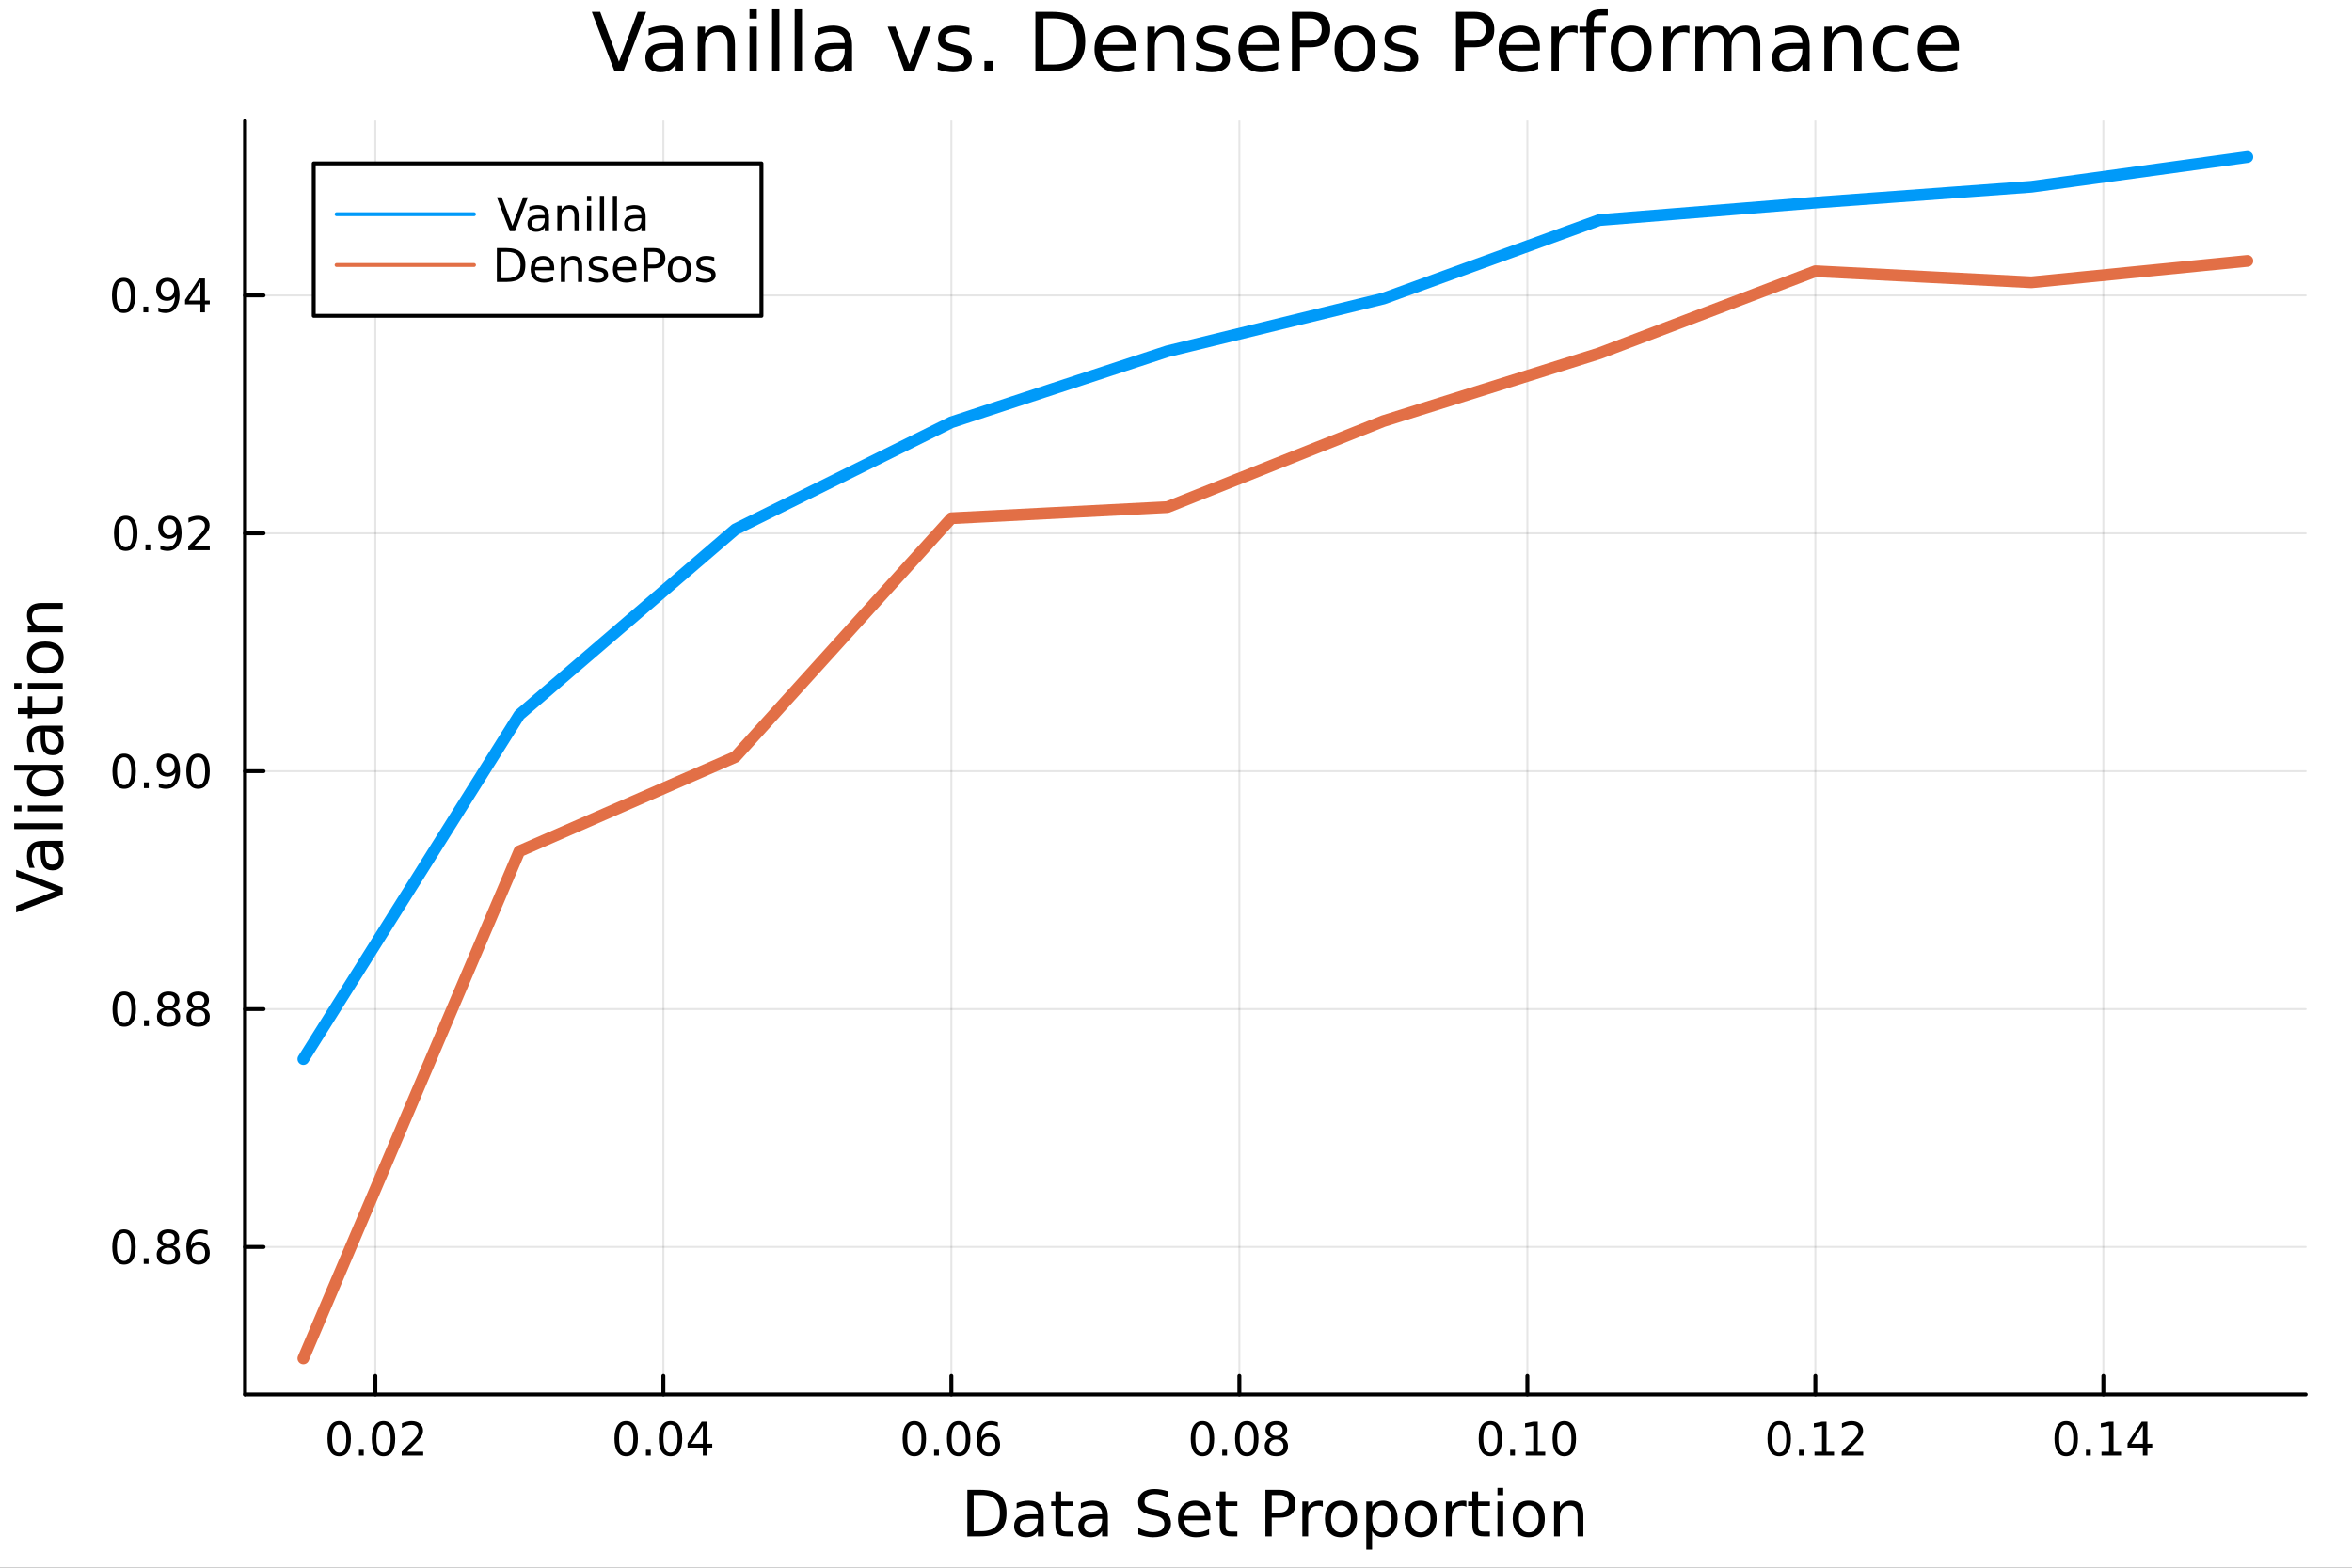 <svg xmlns="http://www.w3.org/2000/svg" xmlns:xlink="http://www.w3.org/1999/xlink" width="600" height="400" viewBox="0 0 2400 1600">
<rect x="0" y="0" width="2400" height="1600" fill="#333333" stroke="none"/>
<defs>
  <clipPath id="clip720">
    <rect x="0" y="0" width="2400" height="1600"></rect>
  </clipPath>
</defs>
<path clip-path="url(#clip720)" d="
M0 1600 L2400 1600 L2400 0 L0 0  Z
  " fill="#ffffff" fill-rule="evenodd" fill-opacity="1"></path>
<defs>
  <clipPath id="clip721">
    <rect x="480" y="0" width="1681" height="1600"></rect>
  </clipPath>
</defs>
<path clip-path="url(#clip720)" d="
M250.028 1423.18 L2352.76 1423.18 L2352.76 123.472 L250.028 123.472  Z
  " fill="#ffffff" fill-rule="evenodd" fill-opacity="1"></path>
<defs>
  <clipPath id="clip722">
    <rect x="250" y="123" width="2104" height="1301"></rect>
  </clipPath>
</defs>
<polyline clip-path="url(#clip722)" style="stroke:#000000; stroke-linecap:round; stroke-linejoin:round; stroke-width:2; stroke-opacity:0.1; fill:none" points="
  383.01,1423.18 383.01,123.472 
  "></polyline>
<polyline clip-path="url(#clip722)" style="stroke:#000000; stroke-linecap:round; stroke-linejoin:round; stroke-width:2; stroke-opacity:0.1; fill:none" points="
  676.892,1423.18 676.892,123.472 
  "></polyline>
<polyline clip-path="url(#clip722)" style="stroke:#000000; stroke-linecap:round; stroke-linejoin:round; stroke-width:2; stroke-opacity:0.1; fill:none" points="
  970.774,1423.18 970.774,123.472 
  "></polyline>
<polyline clip-path="url(#clip722)" style="stroke:#000000; stroke-linecap:round; stroke-linejoin:round; stroke-width:2; stroke-opacity:0.1; fill:none" points="
  1264.66,1423.18 1264.66,123.472 
  "></polyline>
<polyline clip-path="url(#clip722)" style="stroke:#000000; stroke-linecap:round; stroke-linejoin:round; stroke-width:2; stroke-opacity:0.1; fill:none" points="
  1558.54,1423.18 1558.54,123.472 
  "></polyline>
<polyline clip-path="url(#clip722)" style="stroke:#000000; stroke-linecap:round; stroke-linejoin:round; stroke-width:2; stroke-opacity:0.1; fill:none" points="
  1852.42,1423.18 1852.42,123.472 
  "></polyline>
<polyline clip-path="url(#clip722)" style="stroke:#000000; stroke-linecap:round; stroke-linejoin:round; stroke-width:2; stroke-opacity:0.1; fill:none" points="
  2146.3,1423.18 2146.3,123.472 
  "></polyline>
<polyline clip-path="url(#clip720)" style="stroke:#000000; stroke-linecap:round; stroke-linejoin:round; stroke-width:4; stroke-opacity:1; fill:none" points="
  250.028,1423.18 2352.76,1423.18 
  "></polyline>
<polyline clip-path="url(#clip720)" style="stroke:#000000; stroke-linecap:round; stroke-linejoin:round; stroke-width:4; stroke-opacity:1; fill:none" points="
  383.01,1423.18 383.01,1404.28 
  "></polyline>
<polyline clip-path="url(#clip720)" style="stroke:#000000; stroke-linecap:round; stroke-linejoin:round; stroke-width:4; stroke-opacity:1; fill:none" points="
  676.892,1423.18 676.892,1404.28 
  "></polyline>
<polyline clip-path="url(#clip720)" style="stroke:#000000; stroke-linecap:round; stroke-linejoin:round; stroke-width:4; stroke-opacity:1; fill:none" points="
  970.774,1423.18 970.774,1404.28 
  "></polyline>
<polyline clip-path="url(#clip720)" style="stroke:#000000; stroke-linecap:round; stroke-linejoin:round; stroke-width:4; stroke-opacity:1; fill:none" points="
  1264.66,1423.18 1264.66,1404.28 
  "></polyline>
<polyline clip-path="url(#clip720)" style="stroke:#000000; stroke-linecap:round; stroke-linejoin:round; stroke-width:4; stroke-opacity:1; fill:none" points="
  1558.54,1423.18 1558.54,1404.28 
  "></polyline>
<polyline clip-path="url(#clip720)" style="stroke:#000000; stroke-linecap:round; stroke-linejoin:round; stroke-width:4; stroke-opacity:1; fill:none" points="
  1852.42,1423.18 1852.42,1404.28 
  "></polyline>
<polyline clip-path="url(#clip720)" style="stroke:#000000; stroke-linecap:round; stroke-linejoin:round; stroke-width:4; stroke-opacity:1; fill:none" points="
  2146.3,1423.18 2146.3,1404.28 
  "></polyline>
<path clip-path="url(#clip720)" d="M346.112 1454.1 Q342.501 1454.1 340.672 1457.66 Q338.867 1461.2 338.867 1468.33 Q338.867 1475.44 340.672 1479.01 Q342.501 1482.55 346.112 1482.55 Q349.746 1482.55 351.552 1479.01 Q353.38 1475.44 353.38 1468.33 Q353.38 1461.2 351.552 1457.66 Q349.746 1454.1 346.112 1454.1 M346.112 1450.39 Q351.922 1450.39 354.978 1455 Q358.056 1459.58 358.056 1468.33 Q358.056 1477.06 354.978 1481.67 Q351.922 1486.25 346.112 1486.25 Q340.302 1486.25 337.223 1481.67 Q334.168 1477.06 334.168 1468.33 Q334.168 1459.58 337.223 1455 Q340.302 1450.39 346.112 1450.39 Z" fill="#000000" fill-rule="evenodd" fill-opacity="1"></path><path clip-path="url(#clip720)" d="M366.274 1479.7 L371.158 1479.7 L371.158 1485.58 L366.274 1485.58 L366.274 1479.7 Z" fill="#000000" fill-rule="evenodd" fill-opacity="1"></path><path clip-path="url(#clip720)" d="M391.343 1454.1 Q387.732 1454.1 385.903 1457.66 Q384.098 1461.2 384.098 1468.33 Q384.098 1475.44 385.903 1479.01 Q387.732 1482.55 391.343 1482.55 Q394.977 1482.55 396.783 1479.01 Q398.612 1475.44 398.612 1468.33 Q398.612 1461.2 396.783 1457.66 Q394.977 1454.1 391.343 1454.1 M391.343 1450.39 Q397.153 1450.39 400.209 1455 Q403.288 1459.58 403.288 1468.33 Q403.288 1477.06 400.209 1481.67 Q397.153 1486.25 391.343 1486.25 Q385.533 1486.25 382.454 1481.67 Q379.399 1477.06 379.399 1468.33 Q379.399 1459.58 382.454 1455 Q385.533 1450.39 391.343 1450.39 Z" fill="#000000" fill-rule="evenodd" fill-opacity="1"></path><path clip-path="url(#clip720)" d="M415.533 1481.64 L431.852 1481.64 L431.852 1485.58 L409.908 1485.58 L409.908 1481.64 Q412.57 1478.89 417.153 1474.26 Q421.76 1469.61 422.94 1468.27 Q425.186 1465.74 426.065 1464.01 Q426.968 1462.25 426.968 1460.56 Q426.968 1457.8 425.024 1456.07 Q423.102 1454.33 420 1454.33 Q417.801 1454.33 415.348 1455.09 Q412.917 1455.86 410.139 1457.41 L410.139 1452.69 Q412.963 1451.55 415.417 1450.97 Q417.871 1450.39 419.908 1450.39 Q425.278 1450.39 428.473 1453.08 Q431.667 1455.77 431.667 1460.26 Q431.667 1462.39 430.857 1464.31 Q430.07 1466.2 427.963 1468.8 Q427.385 1469.47 424.283 1472.69 Q421.181 1475.88 415.533 1481.64 Z" fill="#000000" fill-rule="evenodd" fill-opacity="1"></path><path clip-path="url(#clip720)" d="M638.953 1454.1 Q635.341 1454.1 633.513 1457.66 Q631.707 1461.2 631.707 1468.33 Q631.707 1475.44 633.513 1479.01 Q635.341 1482.55 638.953 1482.55 Q642.587 1482.55 644.392 1479.01 Q646.221 1475.44 646.221 1468.33 Q646.221 1461.2 644.392 1457.66 Q642.587 1454.1 638.953 1454.1 M638.953 1450.39 Q644.763 1450.39 647.818 1455 Q650.897 1459.58 650.897 1468.33 Q650.897 1477.06 647.818 1481.67 Q644.763 1486.25 638.953 1486.25 Q633.142 1486.25 630.064 1481.67 Q627.008 1477.06 627.008 1468.33 Q627.008 1459.58 630.064 1455 Q633.142 1450.39 638.953 1450.39 Z" fill="#000000" fill-rule="evenodd" fill-opacity="1"></path><path clip-path="url(#clip720)" d="M659.114 1479.7 L663.999 1479.7 L663.999 1485.58 L659.114 1485.58 L659.114 1479.7 Z" fill="#000000" fill-rule="evenodd" fill-opacity="1"></path><path clip-path="url(#clip720)" d="M684.184 1454.1 Q680.573 1454.1 678.744 1457.66 Q676.938 1461.2 676.938 1468.33 Q676.938 1475.44 678.744 1479.01 Q680.573 1482.55 684.184 1482.55 Q687.818 1482.55 689.624 1479.01 Q691.452 1475.44 691.452 1468.33 Q691.452 1461.2 689.624 1457.66 Q687.818 1454.1 684.184 1454.1 M684.184 1450.39 Q689.994 1450.39 693.049 1455 Q696.128 1459.58 696.128 1468.33 Q696.128 1477.06 693.049 1481.67 Q689.994 1486.25 684.184 1486.25 Q678.374 1486.25 675.295 1481.67 Q672.239 1477.06 672.239 1468.33 Q672.239 1459.58 675.295 1455 Q678.374 1450.39 684.184 1450.39 Z" fill="#000000" fill-rule="evenodd" fill-opacity="1"></path><path clip-path="url(#clip720)" d="M717.193 1455.09 L705.387 1473.54 L717.193 1473.54 L717.193 1455.09 M715.966 1451.02 L721.846 1451.02 L721.846 1473.54 L726.776 1473.54 L726.776 1477.43 L721.846 1477.43 L721.846 1485.58 L717.193 1485.58 L717.193 1477.43 L701.591 1477.43 L701.591 1472.92 L715.966 1451.02 Z" fill="#000000" fill-rule="evenodd" fill-opacity="1"></path><path clip-path="url(#clip720)" d="M932.997 1454.1 Q929.386 1454.1 927.557 1457.66 Q925.752 1461.2 925.752 1468.33 Q925.752 1475.44 927.557 1479.01 Q929.386 1482.55 932.997 1482.55 Q936.631 1482.55 938.437 1479.01 Q940.265 1475.44 940.265 1468.33 Q940.265 1461.2 938.437 1457.66 Q936.631 1454.1 932.997 1454.1 M932.997 1450.39 Q938.807 1450.39 941.863 1455 Q944.941 1459.58 944.941 1468.33 Q944.941 1477.06 941.863 1481.67 Q938.807 1486.25 932.997 1486.25 Q927.187 1486.25 924.108 1481.67 Q921.052 1477.06 921.052 1468.33 Q921.052 1459.58 924.108 1455 Q927.187 1450.39 932.997 1450.39 Z" fill="#000000" fill-rule="evenodd" fill-opacity="1"></path><path clip-path="url(#clip720)" d="M953.159 1479.7 L958.043 1479.7 L958.043 1485.58 L953.159 1485.58 L953.159 1479.7 Z" fill="#000000" fill-rule="evenodd" fill-opacity="1"></path><path clip-path="url(#clip720)" d="M978.228 1454.1 Q974.617 1454.1 972.788 1457.66 Q970.983 1461.2 970.983 1468.33 Q970.983 1475.44 972.788 1479.01 Q974.617 1482.55 978.228 1482.55 Q981.862 1482.55 983.668 1479.01 Q985.497 1475.44 985.497 1468.33 Q985.497 1461.2 983.668 1457.66 Q981.862 1454.1 978.228 1454.1 M978.228 1450.39 Q984.038 1450.39 987.094 1455 Q990.172 1459.58 990.172 1468.33 Q990.172 1477.06 987.094 1481.67 Q984.038 1486.25 978.228 1486.25 Q972.418 1486.25 969.339 1481.67 Q966.284 1477.06 966.284 1468.33 Q966.284 1459.58 969.339 1455 Q972.418 1450.39 978.228 1450.39 Z" fill="#000000" fill-rule="evenodd" fill-opacity="1"></path><path clip-path="url(#clip720)" d="M1008.97 1466.44 Q1005.82 1466.44 1003.97 1468.59 Q1002.14 1470.74 1002.14 1474.49 Q1002.14 1478.22 1003.97 1480.39 Q1005.82 1482.55 1008.97 1482.55 Q1012.12 1482.55 1013.95 1480.39 Q1015.8 1478.22 1015.8 1474.49 Q1015.8 1470.74 1013.95 1468.59 Q1012.12 1466.44 1008.97 1466.44 M1018.25 1451.78 L1018.25 1456.04 Q1016.49 1455.21 1014.69 1454.77 Q1012.9 1454.33 1011.14 1454.33 Q1006.51 1454.33 1004.06 1457.45 Q1001.63 1460.58 1001.28 1466.9 Q1002.65 1464.89 1004.71 1463.82 Q1006.77 1462.73 1009.25 1462.73 Q1014.45 1462.73 1017.46 1465.9 Q1020.5 1469.05 1020.5 1474.49 Q1020.5 1479.82 1017.35 1483.03 Q1014.2 1486.25 1008.97 1486.25 Q1002.97 1486.25 999.802 1481.67 Q996.631 1477.06 996.631 1468.33 Q996.631 1460.14 1000.52 1455.28 Q1004.41 1450.39 1010.96 1450.39 Q1012.72 1450.39 1014.5 1450.74 Q1016.31 1451.09 1018.25 1451.78 Z" fill="#000000" fill-rule="evenodd" fill-opacity="1"></path><path clip-path="url(#clip720)" d="M1227.01 1454.1 Q1223.4 1454.1 1221.57 1457.66 Q1219.76 1461.2 1219.76 1468.33 Q1219.76 1475.44 1221.57 1479.01 Q1223.4 1482.55 1227.01 1482.55 Q1230.64 1482.55 1232.45 1479.01 Q1234.27 1475.44 1234.27 1468.33 Q1234.27 1461.2 1232.45 1457.66 Q1230.64 1454.1 1227.01 1454.1 M1227.01 1450.39 Q1232.82 1450.39 1235.87 1455 Q1238.95 1459.58 1238.95 1468.33 Q1238.95 1477.06 1235.87 1481.67 Q1232.82 1486.25 1227.01 1486.25 Q1221.2 1486.25 1218.12 1481.67 Q1215.06 1477.06 1215.06 1468.33 Q1215.06 1459.58 1218.12 1455 Q1221.2 1450.39 1227.01 1450.39 Z" fill="#000000" fill-rule="evenodd" fill-opacity="1"></path><path clip-path="url(#clip720)" d="M1247.17 1479.7 L1252.05 1479.7 L1252.05 1485.58 L1247.17 1485.58 L1247.17 1479.7 Z" fill="#000000" fill-rule="evenodd" fill-opacity="1"></path><path clip-path="url(#clip720)" d="M1272.24 1454.1 Q1268.63 1454.1 1266.8 1457.66 Q1264.99 1461.2 1264.99 1468.33 Q1264.99 1475.44 1266.8 1479.01 Q1268.63 1482.55 1272.24 1482.55 Q1275.87 1482.55 1277.68 1479.01 Q1279.51 1475.44 1279.51 1468.33 Q1279.51 1461.2 1277.68 1457.66 Q1275.87 1454.1 1272.24 1454.1 M1272.24 1450.39 Q1278.05 1450.39 1281.1 1455 Q1284.18 1459.58 1284.18 1468.33 Q1284.18 1477.06 1281.1 1481.67 Q1278.05 1486.25 1272.24 1486.25 Q1266.43 1486.25 1263.35 1481.67 Q1260.29 1477.06 1260.29 1468.33 Q1260.29 1459.58 1263.35 1455 Q1266.43 1450.39 1272.24 1450.39 Z" fill="#000000" fill-rule="evenodd" fill-opacity="1"></path><path clip-path="url(#clip720)" d="M1302.4 1469.17 Q1299.07 1469.17 1297.14 1470.95 Q1295.25 1472.73 1295.25 1475.86 Q1295.25 1478.98 1297.14 1480.77 Q1299.07 1482.55 1302.4 1482.55 Q1305.73 1482.55 1307.65 1480.77 Q1309.58 1478.96 1309.58 1475.86 Q1309.58 1472.73 1307.65 1470.95 Q1305.76 1469.17 1302.4 1469.17 M1297.72 1467.18 Q1294.71 1466.44 1293.02 1464.38 Q1291.36 1462.32 1291.36 1459.35 Q1291.36 1455.21 1294.3 1452.8 Q1297.26 1450.39 1302.4 1450.39 Q1307.56 1450.39 1310.5 1452.8 Q1313.44 1455.21 1313.44 1459.35 Q1313.44 1462.32 1311.75 1464.38 Q1310.08 1466.44 1307.1 1467.18 Q1310.48 1467.96 1312.35 1470.26 Q1314.25 1472.55 1314.25 1475.86 Q1314.25 1480.88 1311.17 1483.57 Q1308.12 1486.25 1302.4 1486.25 Q1296.68 1486.25 1293.6 1483.57 Q1290.55 1480.88 1290.55 1475.86 Q1290.55 1472.55 1292.45 1470.26 Q1294.34 1467.96 1297.72 1467.18 M1296.01 1459.79 Q1296.01 1462.48 1297.68 1463.98 Q1299.37 1465.49 1302.4 1465.49 Q1305.41 1465.49 1307.1 1463.98 Q1308.81 1462.48 1308.81 1459.79 Q1308.81 1457.11 1307.1 1455.6 Q1305.41 1454.1 1302.4 1454.1 Q1299.37 1454.1 1297.68 1455.6 Q1296.01 1457.11 1296.01 1459.79 Z" fill="#000000" fill-rule="evenodd" fill-opacity="1"></path><path clip-path="url(#clip720)" d="M1520.84 1454.1 Q1517.23 1454.1 1515.4 1457.66 Q1513.6 1461.2 1513.6 1468.33 Q1513.6 1475.44 1515.4 1479.01 Q1517.23 1482.55 1520.84 1482.55 Q1524.48 1482.55 1526.28 1479.01 Q1528.11 1475.44 1528.11 1468.33 Q1528.11 1461.2 1526.28 1457.66 Q1524.48 1454.1 1520.84 1454.1 M1520.84 1450.39 Q1526.65 1450.39 1529.71 1455 Q1532.79 1459.58 1532.79 1468.33 Q1532.79 1477.06 1529.71 1481.67 Q1526.65 1486.25 1520.84 1486.25 Q1515.03 1486.25 1511.95 1481.67 Q1508.9 1477.06 1508.9 1468.33 Q1508.9 1459.58 1511.95 1455 Q1515.03 1450.39 1520.84 1450.39 Z" fill="#000000" fill-rule="evenodd" fill-opacity="1"></path><path clip-path="url(#clip720)" d="M1541 1479.7 L1545.89 1479.7 L1545.89 1485.58 L1541 1485.58 L1541 1479.7 Z" fill="#000000" fill-rule="evenodd" fill-opacity="1"></path><path clip-path="url(#clip720)" d="M1556.88 1481.64 L1564.52 1481.64 L1564.52 1455.28 L1556.21 1456.95 L1556.21 1452.69 L1564.48 1451.02 L1569.15 1451.02 L1569.15 1481.64 L1576.79 1481.64 L1576.79 1485.58 L1556.88 1485.58 L1556.88 1481.64 Z" fill="#000000" fill-rule="evenodd" fill-opacity="1"></path><path clip-path="url(#clip720)" d="M1596.24 1454.1 Q1592.62 1454.1 1590.8 1457.66 Q1588.99 1461.2 1588.99 1468.33 Q1588.99 1475.44 1590.8 1479.01 Q1592.62 1482.55 1596.24 1482.55 Q1599.87 1482.55 1601.68 1479.01 Q1603.5 1475.44 1603.5 1468.33 Q1603.5 1461.2 1601.68 1457.66 Q1599.87 1454.1 1596.24 1454.1 M1596.24 1450.39 Q1602.05 1450.39 1605.1 1455 Q1608.18 1459.58 1608.18 1468.33 Q1608.18 1477.06 1605.1 1481.67 Q1602.05 1486.25 1596.24 1486.25 Q1590.43 1486.25 1587.35 1481.67 Q1584.29 1477.06 1584.29 1468.33 Q1584.29 1459.58 1587.35 1455 Q1590.43 1450.39 1596.24 1450.39 Z" fill="#000000" fill-rule="evenodd" fill-opacity="1"></path><path clip-path="url(#clip720)" d="M1815.52 1454.1 Q1811.91 1454.1 1810.08 1457.66 Q1808.28 1461.2 1808.28 1468.33 Q1808.28 1475.44 1810.08 1479.01 Q1811.91 1482.55 1815.52 1482.55 Q1819.16 1482.55 1820.96 1479.01 Q1822.79 1475.44 1822.79 1468.33 Q1822.79 1461.2 1820.96 1457.66 Q1819.16 1454.1 1815.52 1454.1 M1815.52 1450.39 Q1821.33 1450.39 1824.39 1455 Q1827.47 1459.58 1827.47 1468.33 Q1827.47 1477.06 1824.39 1481.67 Q1821.33 1486.25 1815.52 1486.25 Q1809.71 1486.25 1806.63 1481.67 Q1803.58 1477.06 1803.58 1468.33 Q1803.58 1459.58 1806.63 1455 Q1809.71 1450.39 1815.52 1450.39 Z" fill="#000000" fill-rule="evenodd" fill-opacity="1"></path><path clip-path="url(#clip720)" d="M1835.69 1479.7 L1840.57 1479.7 L1840.57 1485.58 L1835.69 1485.58 L1835.69 1479.7 Z" fill="#000000" fill-rule="evenodd" fill-opacity="1"></path><path clip-path="url(#clip720)" d="M1851.56 1481.64 L1859.2 1481.64 L1859.2 1455.28 L1850.89 1456.95 L1850.89 1452.69 L1859.16 1451.02 L1863.83 1451.02 L1863.83 1481.64 L1871.47 1481.64 L1871.47 1485.58 L1851.56 1485.58 L1851.56 1481.64 Z" fill="#000000" fill-rule="evenodd" fill-opacity="1"></path><path clip-path="url(#clip720)" d="M1884.94 1481.64 L1901.26 1481.64 L1901.26 1485.58 L1879.32 1485.58 L1879.32 1481.64 Q1881.98 1478.89 1886.56 1474.26 Q1891.17 1469.61 1892.35 1468.27 Q1894.6 1465.74 1895.48 1464.01 Q1896.38 1462.25 1896.38 1460.56 Q1896.38 1457.8 1894.43 1456.07 Q1892.51 1454.33 1889.41 1454.33 Q1887.21 1454.33 1884.76 1455.09 Q1882.33 1455.86 1879.55 1457.41 L1879.55 1452.69 Q1882.37 1451.55 1884.83 1450.97 Q1887.28 1450.39 1889.32 1450.39 Q1894.69 1450.39 1897.88 1453.08 Q1901.08 1455.77 1901.08 1460.26 Q1901.08 1462.39 1900.27 1464.31 Q1899.48 1466.2 1897.37 1468.8 Q1896.8 1469.47 1893.69 1472.69 Q1890.59 1475.88 1884.94 1481.64 Z" fill="#000000" fill-rule="evenodd" fill-opacity="1"></path><path clip-path="url(#clip720)" d="M2108.36 1454.1 Q2104.75 1454.1 2102.92 1457.66 Q2101.12 1461.2 2101.12 1468.33 Q2101.12 1475.44 2102.92 1479.01 Q2104.75 1482.55 2108.36 1482.55 Q2112 1482.55 2113.8 1479.01 Q2115.63 1475.44 2115.63 1468.33 Q2115.63 1461.2 2113.8 1457.66 Q2112 1454.1 2108.36 1454.1 M2108.36 1450.39 Q2114.17 1450.39 2117.23 1455 Q2120.31 1459.58 2120.31 1468.33 Q2120.31 1477.06 2117.23 1481.67 Q2114.17 1486.25 2108.36 1486.25 Q2102.55 1486.25 2099.48 1481.67 Q2096.42 1477.06 2096.42 1468.33 Q2096.42 1459.58 2099.48 1455 Q2102.55 1450.39 2108.36 1450.39 Z" fill="#000000" fill-rule="evenodd" fill-opacity="1"></path><path clip-path="url(#clip720)" d="M2128.53 1479.7 L2133.41 1479.7 L2133.41 1485.58 L2128.53 1485.58 L2128.53 1479.7 Z" fill="#000000" fill-rule="evenodd" fill-opacity="1"></path><path clip-path="url(#clip720)" d="M2144.41 1481.64 L2152.04 1481.64 L2152.04 1455.28 L2143.73 1456.95 L2143.73 1452.69 L2152 1451.02 L2156.67 1451.02 L2156.67 1481.64 L2164.31 1481.64 L2164.31 1485.58 L2144.41 1485.58 L2144.41 1481.64 Z" fill="#000000" fill-rule="evenodd" fill-opacity="1"></path><path clip-path="url(#clip720)" d="M2186.6 1455.09 L2174.8 1473.54 L2186.6 1473.54 L2186.6 1455.09 M2185.38 1451.02 L2191.26 1451.02 L2191.26 1473.54 L2196.19 1473.54 L2196.19 1477.43 L2191.26 1477.43 L2191.26 1485.58 L2186.6 1485.58 L2186.6 1477.43 L2171 1477.43 L2171 1472.92 L2185.38 1451.02 Z" fill="#000000" fill-rule="evenodd" fill-opacity="1"></path><path clip-path="url(#clip720)" d="M993.562 1525.81 L993.562 1562.76 L1001.33 1562.76 Q1011.16 1562.76 1015.72 1558.3 Q1020.3 1553.85 1020.3 1544.24 Q1020.3 1534.69 1015.72 1530.26 Q1011.16 1525.81 1001.33 1525.81 L993.562 1525.81 M987.133 1520.52 L1000.34 1520.52 Q1014.16 1520.52 1020.62 1526.28 Q1027.08 1532.01 1027.08 1544.24 Q1027.08 1556.52 1020.58 1562.28 Q1014.09 1568.04 1000.34 1568.04 L987.133 1568.04 L987.133 1520.52 Z" fill="#000000" fill-rule="evenodd" fill-opacity="1"></path><path clip-path="url(#clip720)" d="M1053.27 1550.12 Q1046.17 1550.12 1043.44 1551.75 Q1040.7 1553.37 1040.7 1557.29 Q1040.7 1560.4 1042.74 1562.25 Q1044.81 1564.07 1048.34 1564.07 Q1053.21 1564.07 1056.14 1560.63 Q1059.1 1557.16 1059.1 1551.43 L1059.1 1550.12 L1053.27 1550.12 M1064.95 1547.71 L1064.95 1568.04 L1059.1 1568.04 L1059.1 1562.63 Q1057.09 1565.88 1054.1 1567.44 Q1051.11 1568.97 1046.78 1568.97 Q1041.31 1568.97 1038.06 1565.91 Q1034.84 1562.82 1034.84 1557.67 Q1034.84 1551.65 1038.85 1548.6 Q1042.9 1545.54 1050.89 1545.54 L1059.1 1545.54 L1059.1 1544.97 Q1059.1 1540.93 1056.42 1538.73 Q1053.78 1536.5 1048.98 1536.5 Q1045.92 1536.5 1043.02 1537.23 Q1040.13 1537.97 1037.45 1539.43 L1037.45 1534.02 Q1040.67 1532.78 1043.69 1532.17 Q1046.72 1531.54 1049.58 1531.54 Q1057.31 1531.54 1061.13 1535.55 Q1064.95 1539.56 1064.95 1547.71 Z" fill="#000000" fill-rule="evenodd" fill-opacity="1"></path><path clip-path="url(#clip720)" d="M1082.81 1522.27 L1082.81 1532.4 L1094.87 1532.4 L1094.87 1536.95 L1082.81 1536.95 L1082.81 1556.3 Q1082.81 1560.66 1083.99 1561.9 Q1085.2 1563.14 1088.86 1563.14 L1094.87 1563.14 L1094.87 1568.04 L1088.86 1568.04 Q1082.08 1568.04 1079.5 1565.53 Q1076.92 1562.98 1076.92 1556.3 L1076.92 1536.95 L1072.62 1536.95 L1072.62 1532.4 L1076.92 1532.4 L1076.92 1522.27 L1082.81 1522.27 Z" fill="#000000" fill-rule="evenodd" fill-opacity="1"></path><path clip-path="url(#clip720)" d="M1118.78 1550.12 Q1111.68 1550.12 1108.94 1551.75 Q1106.2 1553.37 1106.2 1557.29 Q1106.2 1560.4 1108.24 1562.25 Q1110.31 1564.07 1113.84 1564.07 Q1118.71 1564.07 1121.64 1560.63 Q1124.6 1557.16 1124.6 1551.43 L1124.6 1550.12 L1118.78 1550.12 M1130.46 1547.71 L1130.46 1568.04 L1124.6 1568.04 L1124.6 1562.63 Q1122.6 1565.88 1119.6 1567.44 Q1116.61 1568.97 1112.28 1568.97 Q1106.81 1568.97 1103.56 1565.91 Q1100.35 1562.82 1100.35 1557.67 Q1100.35 1551.65 1104.36 1548.6 Q1108.4 1545.54 1116.39 1545.54 L1124.6 1545.54 L1124.6 1544.97 Q1124.6 1540.93 1121.93 1538.73 Q1119.29 1536.5 1114.48 1536.5 Q1111.42 1536.5 1108.53 1537.23 Q1105.63 1537.97 1102.96 1539.43 L1102.96 1534.02 Q1106.17 1532.78 1109.2 1532.17 Q1112.22 1531.54 1115.08 1531.54 Q1122.82 1531.54 1126.64 1535.55 Q1130.46 1539.56 1130.46 1547.71 Z" fill="#000000" fill-rule="evenodd" fill-opacity="1"></path><path clip-path="url(#clip720)" d="M1191.98 1522.08 L1191.98 1528.35 Q1188.32 1526.6 1185.07 1525.74 Q1181.83 1524.88 1178.8 1524.88 Q1173.55 1524.88 1170.69 1526.92 Q1167.86 1528.96 1167.86 1532.71 Q1167.86 1535.87 1169.73 1537.49 Q1171.64 1539.08 1176.93 1540.07 L1180.81 1540.86 Q1188 1542.23 1191.41 1545.7 Q1194.85 1549.14 1194.85 1554.93 Q1194.85 1561.84 1190.2 1565.4 Q1185.58 1568.97 1176.64 1568.97 Q1173.27 1568.97 1169.45 1568.2 Q1165.66 1567.44 1161.59 1565.94 L1161.59 1559.32 Q1165.5 1561.52 1169.26 1562.63 Q1173.01 1563.75 1176.64 1563.75 Q1182.15 1563.75 1185.14 1561.58 Q1188.13 1559.42 1188.13 1555.41 Q1188.13 1551.91 1185.97 1549.93 Q1183.83 1547.96 1178.93 1546.97 L1175.02 1546.21 Q1167.82 1544.78 1164.61 1541.72 Q1161.39 1538.67 1161.39 1533.22 Q1161.39 1526.92 1165.82 1523.29 Q1170.27 1519.66 1178.07 1519.66 Q1181.41 1519.66 1184.88 1520.27 Q1188.35 1520.87 1191.98 1522.08 Z" fill="#000000" fill-rule="evenodd" fill-opacity="1"></path><path clip-path="url(#clip720)" d="M1235.11 1548.76 L1235.11 1551.62 L1208.18 1551.62 Q1208.56 1557.67 1211.81 1560.85 Q1215.09 1564 1220.91 1564 Q1224.29 1564 1227.44 1563.17 Q1230.62 1562.35 1233.74 1560.69 L1233.74 1566.23 Q1230.59 1567.57 1227.28 1568.27 Q1223.97 1568.97 1220.56 1568.97 Q1212.03 1568.97 1207.04 1564 Q1202.07 1559.04 1202.07 1550.57 Q1202.07 1541.82 1206.78 1536.69 Q1211.52 1531.54 1219.54 1531.54 Q1226.74 1531.54 1230.91 1536.18 Q1235.11 1540.8 1235.11 1548.76 M1229.25 1547.04 Q1229.19 1542.23 1226.55 1539.37 Q1223.94 1536.5 1219.61 1536.5 Q1214.71 1536.5 1211.75 1539.27 Q1208.82 1542.04 1208.37 1547.07 L1229.25 1547.04 Z" fill="#000000" fill-rule="evenodd" fill-opacity="1"></path><path clip-path="url(#clip720)" d="M1250.51 1522.27 L1250.51 1532.4 L1262.58 1532.4 L1262.58 1536.95 L1250.51 1536.95 L1250.51 1556.3 Q1250.51 1560.66 1251.69 1561.9 Q1252.9 1563.14 1256.56 1563.14 L1262.58 1563.14 L1262.58 1568.04 L1256.56 1568.04 Q1249.78 1568.04 1247.2 1565.53 Q1244.63 1562.98 1244.63 1556.3 L1244.63 1536.95 L1240.33 1536.95 L1240.33 1532.4 L1244.63 1532.4 L1244.63 1522.27 L1250.51 1522.27 Z" fill="#000000" fill-rule="evenodd" fill-opacity="1"></path><path clip-path="url(#clip720)" d="M1297.68 1525.81 L1297.68 1543.66 L1305.77 1543.66 Q1310.26 1543.66 1312.71 1541.34 Q1315.16 1539.02 1315.16 1534.72 Q1315.16 1530.45 1312.71 1528.13 Q1310.26 1525.81 1305.77 1525.81 L1297.68 1525.81 M1291.25 1520.52 L1305.77 1520.52 Q1313.76 1520.52 1317.83 1524.15 Q1321.94 1527.75 1321.94 1534.72 Q1321.94 1541.75 1317.83 1545.35 Q1313.76 1548.95 1305.77 1548.95 L1297.68 1548.95 L1297.68 1568.04 L1291.25 1568.04 L1291.25 1520.52 Z" fill="#000000" fill-rule="evenodd" fill-opacity="1"></path><path clip-path="url(#clip720)" d="M1349.82 1537.87 Q1348.83 1537.3 1347.65 1537.04 Q1346.51 1536.76 1345.11 1536.76 Q1340.14 1536.76 1337.47 1540 Q1334.83 1543.22 1334.83 1549.27 L1334.83 1568.04 L1328.94 1568.04 L1328.94 1532.4 L1334.83 1532.4 L1334.83 1537.93 Q1336.67 1534.69 1339.63 1533.13 Q1342.59 1531.54 1346.83 1531.54 Q1347.43 1531.54 1348.16 1531.63 Q1348.9 1531.7 1349.79 1531.85 L1349.82 1537.87 Z" fill="#000000" fill-rule="evenodd" fill-opacity="1"></path><path clip-path="url(#clip720)" d="M1368.34 1536.5 Q1363.63 1536.5 1360.9 1540.19 Q1358.16 1543.85 1358.16 1550.25 Q1358.16 1556.65 1360.86 1560.34 Q1363.6 1564 1368.34 1564 Q1373.02 1564 1375.76 1560.31 Q1378.5 1556.62 1378.5 1550.25 Q1378.5 1543.92 1375.76 1540.23 Q1373.02 1536.5 1368.34 1536.5 M1368.34 1531.54 Q1375.98 1531.54 1380.34 1536.5 Q1384.7 1541.47 1384.7 1550.25 Q1384.7 1559 1380.34 1564 Q1375.98 1568.97 1368.34 1568.97 Q1360.67 1568.97 1356.31 1564 Q1351.98 1559 1351.98 1550.25 Q1351.98 1541.47 1356.31 1536.5 Q1360.67 1531.54 1368.34 1531.54 Z" fill="#000000" fill-rule="evenodd" fill-opacity="1"></path><path clip-path="url(#clip720)" d="M1400.08 1562.7 L1400.08 1581.6 L1394.19 1581.6 L1394.19 1532.4 L1400.08 1532.4 L1400.08 1537.81 Q1401.92 1534.62 1404.72 1533.1 Q1407.56 1531.54 1411.47 1531.54 Q1417.96 1531.54 1422.01 1536.69 Q1426.08 1541.85 1426.08 1550.25 Q1426.08 1558.65 1422.01 1563.81 Q1417.96 1568.97 1411.47 1568.97 Q1407.56 1568.97 1404.72 1567.44 Q1401.92 1565.88 1400.08 1562.7 M1420 1550.25 Q1420 1543.79 1417.33 1540.13 Q1414.69 1536.44 1410.04 1536.44 Q1405.39 1536.44 1402.72 1540.13 Q1400.08 1543.79 1400.08 1550.25 Q1400.08 1556.71 1402.72 1560.4 Q1405.39 1564.07 1410.04 1564.07 Q1414.69 1564.07 1417.33 1560.4 Q1420 1556.71 1420 1550.25 Z" fill="#000000" fill-rule="evenodd" fill-opacity="1"></path><path clip-path="url(#clip720)" d="M1449.6 1536.5 Q1444.89 1536.5 1442.15 1540.19 Q1439.42 1543.85 1439.42 1550.25 Q1439.42 1556.65 1442.12 1560.34 Q1444.86 1564 1449.6 1564 Q1454.28 1564 1457.02 1560.31 Q1459.75 1556.62 1459.75 1550.25 Q1459.75 1543.92 1457.02 1540.23 Q1454.28 1536.5 1449.6 1536.5 M1449.6 1531.54 Q1457.24 1531.54 1461.6 1536.5 Q1465.96 1541.47 1465.96 1550.25 Q1465.96 1559 1461.6 1564 Q1457.24 1568.97 1449.6 1568.97 Q1441.93 1568.97 1437.57 1564 Q1433.24 1559 1433.24 1550.25 Q1433.24 1541.47 1437.57 1536.5 Q1441.93 1531.54 1449.6 1531.54 Z" fill="#000000" fill-rule="evenodd" fill-opacity="1"></path><path clip-path="url(#clip720)" d="M1496.33 1537.87 Q1495.34 1537.3 1494.16 1537.04 Q1493.02 1536.76 1491.62 1536.76 Q1486.65 1536.76 1483.98 1540 Q1481.33 1543.22 1481.33 1549.27 L1481.33 1568.04 L1475.45 1568.04 L1475.45 1532.4 L1481.33 1532.4 L1481.33 1537.93 Q1483.18 1534.69 1486.14 1533.13 Q1489.1 1531.54 1493.33 1531.54 Q1493.94 1531.54 1494.67 1531.63 Q1495.4 1531.7 1496.29 1531.85 L1496.33 1537.87 Z" fill="#000000" fill-rule="evenodd" fill-opacity="1"></path><path clip-path="url(#clip720)" d="M1508.26 1522.27 L1508.26 1532.4 L1520.32 1532.4 L1520.32 1536.95 L1508.26 1536.95 L1508.26 1556.3 Q1508.26 1560.66 1509.44 1561.9 Q1510.65 1563.14 1514.31 1563.14 L1520.32 1563.14 L1520.32 1568.04 L1514.31 1568.04 Q1507.53 1568.04 1504.95 1565.53 Q1502.37 1562.98 1502.37 1556.3 L1502.37 1536.95 L1498.08 1536.95 L1498.08 1532.4 L1502.37 1532.4 L1502.37 1522.27 L1508.26 1522.27 Z" fill="#000000" fill-rule="evenodd" fill-opacity="1"></path><path clip-path="url(#clip720)" d="M1528.03 1532.4 L1533.88 1532.4 L1533.88 1568.04 L1528.03 1568.04 L1528.03 1532.4 M1528.03 1518.52 L1533.88 1518.52 L1533.88 1525.93 L1528.03 1525.93 L1528.03 1518.52 Z" fill="#000000" fill-rule="evenodd" fill-opacity="1"></path><path clip-path="url(#clip720)" d="M1559.95 1536.5 Q1555.24 1536.5 1552.5 1540.19 Q1549.77 1543.85 1549.77 1550.25 Q1549.77 1556.65 1552.47 1560.34 Q1555.21 1564 1559.95 1564 Q1564.63 1564 1567.37 1560.31 Q1570.1 1556.62 1570.1 1550.25 Q1570.1 1543.92 1567.37 1540.23 Q1564.63 1536.5 1559.95 1536.5 M1559.95 1531.54 Q1567.59 1531.54 1571.95 1536.5 Q1576.31 1541.47 1576.31 1550.25 Q1576.31 1559 1571.95 1564 Q1567.59 1568.97 1559.95 1568.97 Q1552.28 1568.97 1547.92 1564 Q1543.59 1559 1543.59 1550.25 Q1543.59 1541.47 1547.92 1536.5 Q1552.28 1531.54 1559.95 1531.54 Z" fill="#000000" fill-rule="evenodd" fill-opacity="1"></path><path clip-path="url(#clip720)" d="M1615.65 1546.53 L1615.65 1568.04 L1609.79 1568.04 L1609.79 1546.72 Q1609.79 1541.66 1607.82 1539.14 Q1605.85 1536.63 1601.9 1536.63 Q1597.16 1536.63 1594.42 1539.65 Q1591.68 1542.68 1591.68 1547.9 L1591.68 1568.04 L1585.8 1568.04 L1585.8 1532.4 L1591.68 1532.4 L1591.68 1537.93 Q1593.78 1534.72 1596.62 1533.13 Q1599.48 1531.54 1603.21 1531.54 Q1609.35 1531.54 1612.5 1535.36 Q1615.65 1539.14 1615.65 1546.53 Z" fill="#000000" fill-rule="evenodd" fill-opacity="1"></path><polyline clip-path="url(#clip722)" style="stroke:#000000; stroke-linecap:round; stroke-linejoin:round; stroke-width:2; stroke-opacity:0.1; fill:none" points="
  250.028,1272.68 2352.76,1272.68 
  "></polyline>
<polyline clip-path="url(#clip722)" style="stroke:#000000; stroke-linecap:round; stroke-linejoin:round; stroke-width:2; stroke-opacity:0.1; fill:none" points="
  250.028,1029.88 2352.76,1029.88 
  "></polyline>
<polyline clip-path="url(#clip722)" style="stroke:#000000; stroke-linecap:round; stroke-linejoin:round; stroke-width:2; stroke-opacity:0.1; fill:none" points="
  250.028,787.085 2352.76,787.085 
  "></polyline>
<polyline clip-path="url(#clip722)" style="stroke:#000000; stroke-linecap:round; stroke-linejoin:round; stroke-width:2; stroke-opacity:0.1; fill:none" points="
  250.028,544.285 2352.76,544.285 
  "></polyline>
<polyline clip-path="url(#clip722)" style="stroke:#000000; stroke-linecap:round; stroke-linejoin:round; stroke-width:2; stroke-opacity:0.1; fill:none" points="
  250.028,301.485 2352.76,301.485 
  "></polyline>
<polyline clip-path="url(#clip720)" style="stroke:#000000; stroke-linecap:round; stroke-linejoin:round; stroke-width:4; stroke-opacity:1; fill:none" points="
  250.028,1423.18 250.028,123.472 
  "></polyline>
<polyline clip-path="url(#clip720)" style="stroke:#000000; stroke-linecap:round; stroke-linejoin:round; stroke-width:4; stroke-opacity:1; fill:none" points="
  250.028,1272.68 268.926,1272.68 
  "></polyline>
<polyline clip-path="url(#clip720)" style="stroke:#000000; stroke-linecap:round; stroke-linejoin:round; stroke-width:4; stroke-opacity:1; fill:none" points="
  250.028,1029.88 268.926,1029.88 
  "></polyline>
<polyline clip-path="url(#clip720)" style="stroke:#000000; stroke-linecap:round; stroke-linejoin:round; stroke-width:4; stroke-opacity:1; fill:none" points="
  250.028,787.085 268.926,787.085 
  "></polyline>
<polyline clip-path="url(#clip720)" style="stroke:#000000; stroke-linecap:round; stroke-linejoin:round; stroke-width:4; stroke-opacity:1; fill:none" points="
  250.028,544.285 268.926,544.285 
  "></polyline>
<polyline clip-path="url(#clip720)" style="stroke:#000000; stroke-linecap:round; stroke-linejoin:round; stroke-width:4; stroke-opacity:1; fill:none" points="
  250.028,301.485 268.926,301.485 
  "></polyline>
<path clip-path="url(#clip720)" d="M126.529 1258.48 Q122.918 1258.48 121.089 1262.05 Q119.283 1265.59 119.283 1272.72 Q119.283 1279.83 121.089 1283.39 Q122.918 1286.93 126.529 1286.93 Q130.163 1286.93 131.968 1283.39 Q133.797 1279.83 133.797 1272.72 Q133.797 1265.59 131.968 1262.05 Q130.163 1258.48 126.529 1258.48 M126.529 1254.78 Q132.339 1254.78 135.394 1259.39 Q138.473 1263.97 138.473 1272.72 Q138.473 1281.45 135.394 1286.05 Q132.339 1290.64 126.529 1290.64 Q120.718 1290.64 117.64 1286.05 Q114.584 1281.45 114.584 1272.72 Q114.584 1263.97 117.64 1259.39 Q120.718 1254.78 126.529 1254.78 Z" fill="#000000" fill-rule="evenodd" fill-opacity="1"></path><path clip-path="url(#clip720)" d="M146.691 1284.08 L151.575 1284.08 L151.575 1289.96 L146.691 1289.96 L146.691 1284.08 Z" fill="#000000" fill-rule="evenodd" fill-opacity="1"></path><path clip-path="url(#clip720)" d="M171.76 1273.55 Q168.427 1273.55 166.505 1275.33 Q164.607 1277.12 164.607 1280.24 Q164.607 1283.37 166.505 1285.15 Q168.427 1286.93 171.76 1286.93 Q175.093 1286.93 177.014 1285.15 Q178.936 1283.34 178.936 1280.24 Q178.936 1277.12 177.014 1275.33 Q175.116 1273.55 171.76 1273.55 M167.084 1271.56 Q164.075 1270.82 162.385 1268.76 Q160.718 1266.7 160.718 1263.74 Q160.718 1259.59 163.658 1257.19 Q166.621 1254.78 171.76 1254.78 Q176.922 1254.78 179.862 1257.19 Q182.801 1259.59 182.801 1263.74 Q182.801 1266.7 181.112 1268.76 Q179.445 1270.82 176.459 1271.56 Q179.839 1272.35 181.713 1274.64 Q183.612 1276.93 183.612 1280.24 Q183.612 1285.27 180.533 1287.95 Q177.477 1290.64 171.76 1290.64 Q166.042 1290.64 162.964 1287.95 Q159.908 1285.27 159.908 1280.24 Q159.908 1276.93 161.806 1274.64 Q163.704 1272.35 167.084 1271.56 M165.371 1264.18 Q165.371 1266.86 167.038 1268.37 Q168.727 1269.87 171.76 1269.87 Q174.769 1269.87 176.459 1268.37 Q178.172 1266.86 178.172 1264.18 Q178.172 1261.49 176.459 1259.99 Q174.769 1258.48 171.76 1258.48 Q168.727 1258.48 167.038 1259.99 Q165.371 1261.49 165.371 1264.18 Z" fill="#000000" fill-rule="evenodd" fill-opacity="1"></path><path clip-path="url(#clip720)" d="M202.5 1270.82 Q199.352 1270.82 197.5 1272.97 Q195.672 1275.13 195.672 1278.88 Q195.672 1282.6 197.5 1284.78 Q199.352 1286.93 202.5 1286.93 Q205.649 1286.93 207.477 1284.78 Q209.329 1282.6 209.329 1278.88 Q209.329 1275.13 207.477 1272.97 Q205.649 1270.82 202.5 1270.82 M211.783 1256.17 L211.783 1260.43 Q210.024 1259.59 208.218 1259.15 Q206.436 1258.71 204.676 1258.71 Q200.047 1258.71 197.593 1261.84 Q195.163 1264.96 194.815 1271.28 Q196.181 1269.27 198.241 1268.21 Q200.301 1267.12 202.778 1267.12 Q207.987 1267.12 210.996 1270.29 Q214.028 1273.44 214.028 1278.88 Q214.028 1284.2 210.88 1287.42 Q207.732 1290.64 202.5 1290.64 Q196.505 1290.64 193.334 1286.05 Q190.163 1281.45 190.163 1272.72 Q190.163 1264.52 194.051 1259.66 Q197.94 1254.78 204.491 1254.78 Q206.25 1254.78 208.033 1255.13 Q209.838 1255.47 211.783 1256.17 Z" fill="#000000" fill-rule="evenodd" fill-opacity="1"></path><path clip-path="url(#clip720)" d="M126.783 1015.68 Q123.172 1015.68 121.343 1019.25 Q119.538 1022.79 119.538 1029.92 Q119.538 1037.03 121.343 1040.59 Q123.172 1044.13 126.783 1044.13 Q130.417 1044.13 132.223 1040.59 Q134.052 1037.03 134.052 1029.92 Q134.052 1022.79 132.223 1019.25 Q130.417 1015.68 126.783 1015.68 M126.783 1011.98 Q132.593 1011.98 135.649 1016.59 Q138.728 1021.17 138.728 1029.92 Q138.728 1038.65 135.649 1043.25 Q132.593 1047.84 126.783 1047.84 Q120.973 1047.84 117.894 1043.25 Q114.839 1038.65 114.839 1029.92 Q114.839 1021.17 117.894 1016.59 Q120.973 1011.98 126.783 1011.98 Z" fill="#000000" fill-rule="evenodd" fill-opacity="1"></path><path clip-path="url(#clip720)" d="M146.945 1041.28 L151.829 1041.28 L151.829 1047.16 L146.945 1047.16 L146.945 1041.28 Z" fill="#000000" fill-rule="evenodd" fill-opacity="1"></path><path clip-path="url(#clip720)" d="M172.014 1030.75 Q168.681 1030.75 166.76 1032.53 Q164.862 1034.32 164.862 1037.44 Q164.862 1040.57 166.76 1042.35 Q168.681 1044.13 172.014 1044.13 Q175.348 1044.13 177.269 1042.35 Q179.19 1040.54 179.19 1037.44 Q179.19 1034.32 177.269 1032.53 Q175.371 1030.75 172.014 1030.75 M167.339 1028.76 Q164.329 1028.02 162.64 1025.96 Q160.973 1023.9 160.973 1020.94 Q160.973 1016.79 163.913 1014.39 Q166.876 1011.98 172.014 1011.98 Q177.176 1011.98 180.116 1014.39 Q183.056 1016.79 183.056 1020.94 Q183.056 1023.9 181.366 1025.96 Q179.7 1028.02 176.714 1028.76 Q180.093 1029.55 181.968 1031.84 Q183.866 1034.13 183.866 1037.44 Q183.866 1042.47 180.788 1045.15 Q177.732 1047.84 172.014 1047.84 Q166.297 1047.84 163.218 1045.15 Q160.163 1042.47 160.163 1037.44 Q160.163 1034.13 162.061 1031.84 Q163.959 1029.55 167.339 1028.76 M165.626 1021.38 Q165.626 1024.06 167.292 1025.57 Q168.982 1027.07 172.014 1027.07 Q175.024 1027.07 176.714 1025.57 Q178.426 1024.06 178.426 1021.38 Q178.426 1018.69 176.714 1017.19 Q175.024 1015.68 172.014 1015.68 Q168.982 1015.68 167.292 1017.19 Q165.626 1018.69 165.626 1021.38 Z" fill="#000000" fill-rule="evenodd" fill-opacity="1"></path><path clip-path="url(#clip720)" d="M202.176 1030.75 Q198.843 1030.75 196.922 1032.53 Q195.024 1034.32 195.024 1037.44 Q195.024 1040.57 196.922 1042.35 Q198.843 1044.13 202.176 1044.13 Q205.51 1044.13 207.431 1042.35 Q209.352 1040.54 209.352 1037.44 Q209.352 1034.32 207.431 1032.53 Q205.533 1030.75 202.176 1030.75 M197.5 1028.76 Q194.491 1028.02 192.801 1025.96 Q191.135 1023.9 191.135 1020.94 Q191.135 1016.79 194.075 1014.39 Q197.037 1011.98 202.176 1011.98 Q207.338 1011.98 210.278 1014.39 Q213.218 1016.79 213.218 1020.94 Q213.218 1023.9 211.528 1025.96 Q209.861 1028.02 206.875 1028.76 Q210.255 1029.55 212.13 1031.84 Q214.028 1034.13 214.028 1037.44 Q214.028 1042.47 210.949 1045.15 Q207.894 1047.84 202.176 1047.84 Q196.459 1047.84 193.38 1045.15 Q190.325 1042.47 190.325 1037.44 Q190.325 1034.13 192.223 1031.84 Q194.121 1029.55 197.5 1028.76 M195.787 1021.38 Q195.787 1024.06 197.454 1025.57 Q199.144 1027.07 202.176 1027.07 Q205.186 1027.07 206.875 1025.57 Q208.588 1024.06 208.588 1021.38 Q208.588 1018.69 206.875 1017.19 Q205.186 1015.68 202.176 1015.68 Q199.144 1015.68 197.454 1017.19 Q195.787 1018.69 195.787 1021.38 Z" fill="#000000" fill-rule="evenodd" fill-opacity="1"></path><path clip-path="url(#clip720)" d="M126.691 772.883 Q123.08 772.883 121.251 776.448 Q119.445 779.99 119.445 787.119 Q119.445 794.226 121.251 797.791 Q123.08 801.332 126.691 801.332 Q130.325 801.332 132.13 797.791 Q133.959 794.226 133.959 787.119 Q133.959 779.99 132.13 776.448 Q130.325 772.883 126.691 772.883 M126.691 769.18 Q132.501 769.18 135.556 773.786 Q138.635 778.369 138.635 787.119 Q138.635 795.846 135.556 800.453 Q132.501 805.036 126.691 805.036 Q120.88 805.036 117.802 800.453 Q114.746 795.846 114.746 787.119 Q114.746 778.369 117.802 773.786 Q120.88 769.18 126.691 769.18 Z" fill="#000000" fill-rule="evenodd" fill-opacity="1"></path><path clip-path="url(#clip720)" d="M146.853 798.485 L151.737 798.485 L151.737 804.365 L146.853 804.365 L146.853 798.485 Z" fill="#000000" fill-rule="evenodd" fill-opacity="1"></path><path clip-path="url(#clip720)" d="M162.061 803.647 L162.061 799.388 Q163.82 800.221 165.626 800.661 Q167.431 801.101 169.167 801.101 Q173.797 801.101 176.227 797.999 Q178.681 794.874 179.028 788.531 Q177.686 790.522 175.626 791.587 Q173.565 792.652 171.065 792.652 Q165.88 792.652 162.848 789.527 Q159.839 786.379 159.839 780.939 Q159.839 775.615 162.987 772.397 Q166.135 769.18 171.366 769.18 Q177.362 769.18 180.51 773.786 Q183.681 778.369 183.681 787.119 Q183.681 795.291 179.792 800.175 Q175.926 805.036 169.376 805.036 Q167.616 805.036 165.811 804.689 Q164.005 804.341 162.061 803.647 M171.366 788.994 Q174.514 788.994 176.343 786.842 Q178.195 784.689 178.195 780.939 Q178.195 777.212 176.343 775.059 Q174.514 772.883 171.366 772.883 Q168.218 772.883 166.366 775.059 Q164.538 777.212 164.538 780.939 Q164.538 784.689 166.366 786.842 Q168.218 788.994 171.366 788.994 Z" fill="#000000" fill-rule="evenodd" fill-opacity="1"></path><path clip-path="url(#clip720)" d="M202.084 772.883 Q198.473 772.883 196.644 776.448 Q194.838 779.99 194.838 787.119 Q194.838 794.226 196.644 797.791 Q198.473 801.332 202.084 801.332 Q205.718 801.332 207.524 797.791 Q209.352 794.226 209.352 787.119 Q209.352 779.99 207.524 776.448 Q205.718 772.883 202.084 772.883 M202.084 769.18 Q207.894 769.18 210.949 773.786 Q214.028 778.369 214.028 787.119 Q214.028 795.846 210.949 800.453 Q207.894 805.036 202.084 805.036 Q196.274 805.036 193.195 800.453 Q190.139 795.846 190.139 787.119 Q190.139 778.369 193.195 773.786 Q196.274 769.18 202.084 769.18 Z" fill="#000000" fill-rule="evenodd" fill-opacity="1"></path><path clip-path="url(#clip720)" d="M128.288 530.083 Q124.677 530.083 122.848 533.648 Q121.043 537.19 121.043 544.319 Q121.043 551.426 122.848 554.991 Q124.677 558.532 128.288 558.532 Q131.922 558.532 133.728 554.991 Q135.556 551.426 135.556 544.319 Q135.556 537.19 133.728 533.648 Q131.922 530.083 128.288 530.083 M128.288 526.38 Q134.098 526.38 137.154 530.986 Q140.232 535.57 140.232 544.319 Q140.232 553.046 137.154 557.653 Q134.098 562.236 128.288 562.236 Q122.478 562.236 119.399 557.653 Q116.343 553.046 116.343 544.319 Q116.343 535.57 119.399 530.986 Q122.478 526.38 128.288 526.38 Z" fill="#000000" fill-rule="evenodd" fill-opacity="1"></path><path clip-path="url(#clip720)" d="M148.45 555.685 L153.334 555.685 L153.334 561.565 L148.45 561.565 L148.45 555.685 Z" fill="#000000" fill-rule="evenodd" fill-opacity="1"></path><path clip-path="url(#clip720)" d="M163.658 560.847 L163.658 556.588 Q165.417 557.421 167.223 557.861 Q169.028 558.301 170.764 558.301 Q175.394 558.301 177.825 555.199 Q180.278 552.074 180.626 545.732 Q179.283 547.722 177.223 548.787 Q175.163 549.852 172.663 549.852 Q167.477 549.852 164.445 546.727 Q161.436 543.579 161.436 538.139 Q161.436 532.815 164.584 529.597 Q167.732 526.38 172.964 526.38 Q178.959 526.38 182.107 530.986 Q185.278 535.57 185.278 544.319 Q185.278 552.491 181.389 557.375 Q177.524 562.236 170.973 562.236 Q169.214 562.236 167.408 561.889 Q165.602 561.542 163.658 560.847 M172.964 546.194 Q176.112 546.194 177.94 544.042 Q179.792 541.889 179.792 538.139 Q179.792 534.412 177.94 532.259 Q176.112 530.083 172.964 530.083 Q169.815 530.083 167.964 532.259 Q166.135 534.412 166.135 538.139 Q166.135 541.889 167.964 544.042 Q169.815 546.194 172.964 546.194 Z" fill="#000000" fill-rule="evenodd" fill-opacity="1"></path><path clip-path="url(#clip720)" d="M197.709 557.63 L214.028 557.63 L214.028 561.565 L192.084 561.565 L192.084 557.63 Q194.746 554.875 199.329 550.245 Q203.936 545.593 205.116 544.25 Q207.362 541.727 208.241 539.991 Q209.144 538.232 209.144 536.542 Q209.144 533.787 207.199 532.051 Q205.278 530.315 202.176 530.315 Q199.977 530.315 197.524 531.079 Q195.093 531.843 192.315 533.394 L192.315 528.671 Q195.139 527.537 197.593 526.958 Q200.047 526.38 202.084 526.38 Q207.454 526.38 210.649 529.065 Q213.843 531.75 213.843 536.241 Q213.843 538.37 213.033 540.292 Q212.246 542.19 210.139 544.782 Q209.561 545.454 206.459 548.671 Q203.357 551.866 197.709 557.63 Z" fill="#000000" fill-rule="evenodd" fill-opacity="1"></path><path clip-path="url(#clip720)" d="M126.205 287.284 Q122.593 287.284 120.765 290.848 Q118.959 294.39 118.959 301.52 Q118.959 308.626 120.765 312.191 Q122.593 315.733 126.205 315.733 Q129.839 315.733 131.644 312.191 Q133.473 308.626 133.473 301.52 Q133.473 294.39 131.644 290.848 Q129.839 287.284 126.205 287.284 M126.205 283.58 Q132.015 283.58 135.07 288.186 Q138.149 292.77 138.149 301.52 Q138.149 310.246 135.07 314.853 Q132.015 319.436 126.205 319.436 Q120.394 319.436 117.316 314.853 Q114.26 310.246 114.26 301.52 Q114.26 292.77 117.316 288.186 Q120.394 283.58 126.205 283.58 Z" fill="#000000" fill-rule="evenodd" fill-opacity="1"></path><path clip-path="url(#clip720)" d="M146.366 312.885 L151.251 312.885 L151.251 318.765 L146.366 318.765 L146.366 312.885 Z" fill="#000000" fill-rule="evenodd" fill-opacity="1"></path><path clip-path="url(#clip720)" d="M161.575 318.047 L161.575 313.788 Q163.334 314.621 165.14 315.061 Q166.945 315.501 168.681 315.501 Q173.311 315.501 175.741 312.399 Q178.195 309.274 178.542 302.932 Q177.2 304.922 175.139 305.987 Q173.079 307.052 170.579 307.052 Q165.394 307.052 162.362 303.927 Q159.353 300.779 159.353 295.339 Q159.353 290.015 162.501 286.797 Q165.649 283.58 170.88 283.58 Q176.876 283.58 180.024 288.186 Q183.195 292.77 183.195 301.52 Q183.195 309.691 179.306 314.575 Q175.44 319.436 168.889 319.436 Q167.13 319.436 165.325 319.089 Q163.519 318.742 161.575 318.047 M170.88 303.395 Q174.028 303.395 175.857 301.242 Q177.709 299.089 177.709 295.339 Q177.709 291.612 175.857 289.46 Q174.028 287.284 170.88 287.284 Q167.732 287.284 165.88 289.46 Q164.052 291.612 164.052 295.339 Q164.052 299.089 165.88 301.242 Q167.732 303.395 170.88 303.395 Z" fill="#000000" fill-rule="evenodd" fill-opacity="1"></path><path clip-path="url(#clip720)" d="M204.445 288.279 L192.639 306.728 L204.445 306.728 L204.445 288.279 M203.218 284.205 L209.098 284.205 L209.098 306.728 L214.028 306.728 L214.028 310.617 L209.098 310.617 L209.098 318.765 L204.445 318.765 L204.445 310.617 L188.843 310.617 L188.843 306.103 L203.218 284.205 Z" fill="#000000" fill-rule="evenodd" fill-opacity="1"></path><path clip-path="url(#clip720)" d="M64.004 913.101 L16.484 931.243 L16.484 924.527 L56.493 909.473 L16.484 894.386 L16.484 887.702 L64.004 905.812 L64.004 913.101 Z" fill="#000000" fill-rule="evenodd" fill-opacity="1"></path><path clip-path="url(#clip720)" d="M46.085 869.878 Q46.085 876.976 47.708 879.713 Q49.331 882.45 53.246 882.45 Q56.365 882.45 58.211 880.413 Q60.026 878.344 60.026 874.811 Q60.026 869.941 56.588 867.013 Q53.119 864.053 47.39 864.053 L46.085 864.053 L46.085 869.878 M43.666 858.197 L64.004 858.197 L64.004 864.053 L58.593 864.053 Q61.84 866.058 63.399 869.05 Q64.927 872.042 64.927 876.371 Q64.927 881.845 61.872 885.092 Q58.784 888.307 53.628 888.307 Q47.612 888.307 44.557 884.296 Q41.501 880.254 41.501 872.265 L41.501 864.053 L40.928 864.053 Q36.886 864.053 34.69 866.727 Q32.462 869.369 32.462 874.175 Q32.462 877.23 33.194 880.127 Q33.926 883.023 35.39 885.697 L29.98 885.697 Q28.738 882.482 28.133 879.458 Q27.497 876.435 27.497 873.57 Q27.497 865.836 31.507 862.016 Q35.518 858.197 43.666 858.197 Z" fill="#000000" fill-rule="evenodd" fill-opacity="1"></path><path clip-path="url(#clip720)" d="M14.479 846.134 L14.479 840.277 L64.004 840.277 L64.004 846.134 L14.479 846.134 Z" fill="#000000" fill-rule="evenodd" fill-opacity="1"></path><path clip-path="url(#clip720)" d="M28.356 828.023 L28.356 822.167 L64.004 822.167 L64.004 828.023 L28.356 828.023 M14.479 828.023 L14.479 822.167 L21.895 822.167 L21.895 828.023 L14.479 828.023 Z" fill="#000000" fill-rule="evenodd" fill-opacity="1"></path><path clip-path="url(#clip720)" d="M33.767 786.455 L14.479 786.455 L14.479 780.599 L64.004 780.599 L64.004 786.455 L58.657 786.455 Q61.84 788.301 63.399 791.134 Q64.927 793.935 64.927 797.882 Q64.927 804.343 59.771 808.417 Q54.615 812.459 46.212 812.459 Q37.809 812.459 32.653 808.417 Q27.497 804.343 27.497 797.882 Q27.497 793.935 29.056 791.134 Q30.584 788.301 33.767 786.455 M46.212 806.412 Q52.673 806.412 56.365 803.77 Q60.026 801.096 60.026 796.449 Q60.026 791.802 56.365 789.129 Q52.673 786.455 46.212 786.455 Q39.751 786.455 36.09 789.129 Q32.398 791.802 32.398 796.449 Q32.398 801.096 36.09 803.77 Q39.751 806.412 46.212 806.412 Z" fill="#000000" fill-rule="evenodd" fill-opacity="1"></path><path clip-path="url(#clip720)" d="M46.085 752.335 Q46.085 759.433 47.708 762.17 Q49.331 764.907 53.246 764.907 Q56.365 764.907 58.211 762.87 Q60.026 760.801 60.026 757.268 Q60.026 752.399 56.588 749.47 Q53.119 746.51 47.39 746.51 L46.085 746.51 L46.085 752.335 M43.666 740.654 L64.004 740.654 L64.004 746.51 L58.593 746.51 Q61.84 748.516 63.399 751.508 Q64.927 754.499 64.927 758.828 Q64.927 764.303 61.872 767.549 Q58.784 770.764 53.628 770.764 Q47.612 770.764 44.557 766.753 Q41.501 762.711 41.501 754.722 L41.501 746.51 L40.928 746.51 Q36.886 746.51 34.69 749.184 Q32.462 751.826 32.462 756.632 Q32.462 759.687 33.194 762.584 Q33.926 765.48 35.39 768.154 L29.98 768.154 Q28.738 764.939 28.133 761.915 Q27.497 758.892 27.497 756.027 Q27.497 748.293 31.507 744.473 Q35.518 740.654 43.666 740.654 Z" fill="#000000" fill-rule="evenodd" fill-opacity="1"></path><path clip-path="url(#clip720)" d="M18.235 722.798 L28.356 722.798 L28.356 710.735 L32.908 710.735 L32.908 722.798 L52.259 722.798 Q56.62 722.798 57.861 721.621 Q59.103 720.411 59.103 716.751 L59.103 710.735 L64.004 710.735 L64.004 716.751 Q64.004 723.53 61.49 726.108 Q58.943 728.686 52.259 728.686 L32.908 728.686 L32.908 732.983 L28.356 732.983 L28.356 728.686 L18.235 728.686 L18.235 722.798 Z" fill="#000000" fill-rule="evenodd" fill-opacity="1"></path><path clip-path="url(#clip720)" d="M28.356 703.033 L28.356 697.176 L64.004 697.176 L64.004 703.033 L28.356 703.033 M14.479 703.033 L14.479 697.176 L21.895 697.176 L21.895 703.033 L14.479 703.033 Z" fill="#000000" fill-rule="evenodd" fill-opacity="1"></path><path clip-path="url(#clip720)" d="M32.462 671.109 Q32.462 675.819 36.154 678.557 Q39.815 681.294 46.212 681.294 Q52.609 681.294 56.302 678.588 Q59.962 675.851 59.962 671.109 Q59.962 666.43 56.27 663.693 Q52.578 660.955 46.212 660.955 Q39.878 660.955 36.186 663.693 Q32.462 666.43 32.462 671.109 M27.497 671.109 Q27.497 663.47 32.462 659.109 Q37.427 654.749 46.212 654.749 Q54.965 654.749 59.962 659.109 Q64.927 663.47 64.927 671.109 Q64.927 678.779 59.962 683.14 Q54.965 687.469 46.212 687.469 Q37.427 687.469 32.462 683.14 Q27.497 678.779 27.497 671.109 Z" fill="#000000" fill-rule="evenodd" fill-opacity="1"></path><path clip-path="url(#clip720)" d="M42.488 615.409 L64.004 615.409 L64.004 621.265 L42.679 621.265 Q37.618 621.265 35.104 623.239 Q32.589 625.212 32.589 629.159 Q32.589 633.901 35.613 636.638 Q38.637 639.376 43.857 639.376 L64.004 639.376 L64.004 645.264 L28.356 645.264 L28.356 639.376 L33.894 639.376 Q30.68 637.275 29.088 634.442 Q27.497 631.578 27.497 627.854 Q27.497 621.711 31.316 618.56 Q35.104 615.409 42.488 615.409 Z" fill="#000000" fill-rule="evenodd" fill-opacity="1"></path><path clip-path="url(#clip720)" d="M626.977 72.576 L603.887 12.096 L612.434 12.096 L631.595 63.016 L650.797 12.096 L659.303 12.096 L636.254 72.576 L626.977 72.576 Z" fill="#000000" fill-rule="evenodd" fill-opacity="1"></path><path clip-path="url(#clip720)" d="M681.989 49.769 Q672.955 49.769 669.471 51.835 Q665.987 53.901 665.987 58.884 Q665.987 62.854 668.58 65.203 Q671.213 67.512 675.71 67.512 Q681.907 67.512 685.634 63.137 Q689.402 58.722 689.402 51.43 L689.402 49.769 L681.989 49.769 M696.855 46.691 L696.855 72.576 L689.402 72.576 L689.402 65.689 Q686.85 69.821 683.042 71.806 Q679.234 73.751 673.725 73.751 Q666.757 73.751 662.625 69.862 Q658.534 65.933 658.534 59.37 Q658.534 51.714 663.638 47.825 Q668.783 43.936 678.95 43.936 L689.402 43.936 L689.402 43.207 Q689.402 38.062 685.999 35.267 Q682.637 32.431 676.52 32.431 Q672.631 32.431 668.945 33.363 Q665.258 34.295 661.856 36.158 L661.856 29.272 Q665.947 27.692 669.795 26.922 Q673.644 26.112 677.289 26.112 Q687.133 26.112 691.994 31.216 Q696.855 36.32 696.855 46.691 Z" fill="#000000" fill-rule="evenodd" fill-opacity="1"></path><path clip-path="url(#clip720)" d="M749.922 45.192 L749.922 72.576 L742.469 72.576 L742.469 45.435 Q742.469 38.994 739.957 35.794 Q737.445 32.594 732.422 32.594 Q726.386 32.594 722.903 36.442 Q719.419 40.29 719.419 46.934 L719.419 72.576 L711.925 72.576 L711.925 27.206 L719.419 27.206 L719.419 34.254 Q722.092 30.163 725.698 28.138 Q729.344 26.112 734.083 26.112 Q741.901 26.112 745.912 30.973 Q749.922 35.794 749.922 45.192 Z" fill="#000000" fill-rule="evenodd" fill-opacity="1"></path><path clip-path="url(#clip720)" d="M764.789 27.206 L772.243 27.206 L772.243 72.576 L764.789 72.576 L764.789 27.206 M764.789 9.544 L772.243 9.544 L772.243 18.983 L764.789 18.983 L764.789 9.544 Z" fill="#000000" fill-rule="evenodd" fill-opacity="1"></path><path clip-path="url(#clip720)" d="M787.839 9.544 L795.292 9.544 L795.292 72.576 L787.839 72.576 L787.839 9.544 Z" fill="#000000" fill-rule="evenodd" fill-opacity="1"></path><path clip-path="url(#clip720)" d="M810.888 9.544 L818.342 9.544 L818.342 72.576 L810.888 72.576 L810.888 9.544 Z" fill="#000000" fill-rule="evenodd" fill-opacity="1"></path><path clip-path="url(#clip720)" d="M854.557 49.769 Q845.524 49.769 842.04 51.835 Q838.556 53.901 838.556 58.884 Q838.556 62.854 841.149 65.203 Q843.782 67.512 848.278 67.512 Q854.476 67.512 858.203 63.137 Q861.97 58.722 861.97 51.43 L861.97 49.769 L854.557 49.769 M869.424 46.691 L869.424 72.576 L861.97 72.576 L861.97 65.689 Q859.418 69.821 855.61 71.806 Q851.802 73.751 846.293 73.751 Q839.326 73.751 835.194 69.862 Q831.102 65.933 831.102 59.37 Q831.102 51.714 836.206 47.825 Q841.351 43.936 851.519 43.936 L861.97 43.936 L861.97 43.207 Q861.97 38.062 858.567 35.267 Q855.205 32.431 849.088 32.431 Q845.199 32.431 841.513 33.363 Q837.827 34.295 834.424 36.158 L834.424 29.272 Q838.515 27.692 842.364 26.922 Q846.212 26.112 849.858 26.112 Q859.702 26.112 864.563 31.216 Q869.424 36.32 869.424 46.691 Z" fill="#000000" fill-rule="evenodd" fill-opacity="1"></path><path clip-path="url(#clip720)" d="M905.801 27.206 L913.7 27.206 L927.878 65.284 L942.057 27.206 L949.956 27.206 L932.942 72.576 L922.815 72.576 L905.801 27.206 Z" fill="#000000" fill-rule="evenodd" fill-opacity="1"></path><path clip-path="url(#clip720)" d="M989.169 28.543 L989.169 35.591 Q986.009 33.971 982.606 33.161 Q979.203 32.35 975.558 32.35 Q970.008 32.35 967.213 34.052 Q964.458 35.753 964.458 39.156 Q964.458 41.749 966.443 43.248 Q968.428 44.706 974.423 46.043 L976.975 46.61 Q984.915 48.311 988.237 51.43 Q991.599 54.509 991.599 60.059 Q991.599 66.378 986.576 70.064 Q981.593 73.751 972.843 73.751 Q969.198 73.751 965.228 73.022 Q961.298 72.333 956.923 70.915 L956.923 63.218 Q961.055 65.365 965.066 66.459 Q969.076 67.512 973.005 67.512 Q978.272 67.512 981.107 65.73 Q983.943 63.907 983.943 60.626 Q983.943 57.588 981.877 55.967 Q979.852 54.347 972.924 52.848 L970.332 52.24 Q963.405 50.782 960.326 47.785 Q957.247 44.746 957.247 39.48 Q957.247 33.08 961.784 29.596 Q966.321 26.112 974.666 26.112 Q978.798 26.112 982.444 26.72 Q986.09 27.327 989.169 28.543 Z" fill="#000000" fill-rule="evenodd" fill-opacity="1"></path><path clip-path="url(#clip720)" d="M1004.52 62.287 L1013.07 62.287 L1013.07 72.576 L1004.52 72.576 L1004.52 62.287 Z" fill="#000000" fill-rule="evenodd" fill-opacity="1"></path><path clip-path="url(#clip720)" d="M1064.72 18.82 L1064.72 65.852 L1074.6 65.852 Q1087.12 65.852 1092.91 60.18 Q1098.75 54.509 1098.75 42.275 Q1098.75 30.122 1092.91 24.492 Q1087.12 18.82 1074.6 18.82 L1064.72 18.82 M1056.54 12.096 L1073.35 12.096 Q1090.93 12.096 1099.15 19.428 Q1107.37 26.72 1107.37 42.275 Q1107.37 57.912 1099.11 65.244 Q1090.85 72.576 1073.35 72.576 L1056.54 72.576 L1056.54 12.096 Z" fill="#000000" fill-rule="evenodd" fill-opacity="1"></path><path clip-path="url(#clip720)" d="M1158.9 48.028 L1158.9 51.673 L1124.63 51.673 Q1125.12 59.37 1129.25 63.421 Q1133.42 67.431 1140.83 67.431 Q1145.13 67.431 1149.14 66.378 Q1153.19 65.325 1157.16 63.218 L1157.16 70.267 Q1153.15 71.968 1148.94 72.86 Q1144.72 73.751 1140.39 73.751 Q1129.53 73.751 1123.17 67.431 Q1116.85 61.112 1116.85 50.337 Q1116.85 39.197 1122.85 32.675 Q1128.88 26.112 1139.09 26.112 Q1148.25 26.112 1153.55 32.026 Q1158.9 37.9 1158.9 48.028 M1151.45 45.84 Q1151.37 39.723 1148 36.077 Q1144.68 32.431 1139.17 32.431 Q1132.94 32.431 1129.17 35.956 Q1125.44 39.48 1124.87 45.88 L1151.45 45.84 Z" fill="#000000" fill-rule="evenodd" fill-opacity="1"></path><path clip-path="url(#clip720)" d="M1208.85 45.192 L1208.85 72.576 L1201.4 72.576 L1201.4 45.435 Q1201.4 38.994 1198.88 35.794 Q1196.37 32.594 1191.35 32.594 Q1185.31 32.594 1181.83 36.442 Q1178.35 40.29 1178.35 46.934 L1178.35 72.576 L1170.85 72.576 L1170.85 27.206 L1178.35 27.206 L1178.35 34.254 Q1181.02 30.163 1184.62 28.138 Q1188.27 26.112 1193.01 26.112 Q1200.83 26.112 1204.84 30.973 Q1208.85 35.794 1208.85 45.192 Z" fill="#000000" fill-rule="evenodd" fill-opacity="1"></path><path clip-path="url(#clip720)" d="M1252.64 28.543 L1252.64 35.591 Q1249.48 33.971 1246.08 33.161 Q1242.67 32.35 1239.03 32.35 Q1233.48 32.35 1230.68 34.052 Q1227.93 35.753 1227.93 39.156 Q1227.93 41.749 1229.91 43.248 Q1231.9 44.706 1237.89 46.043 L1240.45 46.61 Q1248.39 48.311 1251.71 51.43 Q1255.07 54.509 1255.07 60.059 Q1255.07 66.378 1250.05 70.064 Q1245.06 73.751 1236.31 73.751 Q1232.67 73.751 1228.7 73.022 Q1224.77 72.333 1220.39 70.915 L1220.39 63.218 Q1224.53 65.365 1228.54 66.459 Q1232.55 67.512 1236.48 67.512 Q1241.74 67.512 1244.58 65.73 Q1247.41 63.907 1247.41 60.626 Q1247.41 57.588 1245.35 55.967 Q1243.32 54.347 1236.4 52.848 L1233.8 52.24 Q1226.88 50.782 1223.8 47.785 Q1220.72 44.746 1220.72 39.48 Q1220.72 33.08 1225.26 29.596 Q1229.79 26.112 1238.14 26.112 Q1242.27 26.112 1245.91 26.72 Q1249.56 27.327 1252.64 28.543 Z" fill="#000000" fill-rule="evenodd" fill-opacity="1"></path><path clip-path="url(#clip720)" d="M1305.75 48.028 L1305.75 51.673 L1271.48 51.673 Q1271.96 59.37 1276.09 63.421 Q1280.27 67.431 1287.68 67.431 Q1291.97 67.431 1295.98 66.378 Q1300.03 65.325 1304 63.218 L1304 70.267 Q1299.99 71.968 1295.78 72.86 Q1291.57 73.751 1287.23 73.751 Q1276.38 73.751 1270.02 67.431 Q1263.7 61.112 1263.7 50.337 Q1263.7 39.197 1269.69 32.675 Q1275.73 26.112 1285.94 26.112 Q1295.09 26.112 1300.4 32.026 Q1305.75 37.9 1305.75 48.028 M1298.29 45.84 Q1298.21 39.723 1294.85 36.077 Q1291.53 32.431 1286.02 32.431 Q1279.78 32.431 1276.01 35.956 Q1272.29 39.48 1271.72 45.88 L1298.29 45.84 Z" fill="#000000" fill-rule="evenodd" fill-opacity="1"></path><path clip-path="url(#clip720)" d="M1326.49 18.82 L1326.49 41.546 L1336.78 41.546 Q1342.49 41.546 1345.61 38.589 Q1348.73 35.632 1348.73 30.163 Q1348.73 24.735 1345.61 21.778 Q1342.49 18.82 1336.78 18.82 L1326.49 18.82 M1318.3 12.096 L1336.78 12.096 Q1346.94 12.096 1352.13 16.714 Q1357.36 21.292 1357.36 30.163 Q1357.36 39.115 1352.13 43.693 Q1346.94 48.271 1336.78 48.271 L1326.49 48.271 L1326.49 72.576 L1318.3 72.576 L1318.3 12.096 Z" fill="#000000" fill-rule="evenodd" fill-opacity="1"></path><path clip-path="url(#clip720)" d="M1382.63 32.431 Q1376.64 32.431 1373.15 37.131 Q1369.67 41.789 1369.67 49.931 Q1369.67 58.074 1373.11 62.773 Q1376.6 67.431 1382.63 67.431 Q1388.59 67.431 1392.07 62.732 Q1395.56 58.033 1395.56 49.931 Q1395.56 41.87 1392.07 37.171 Q1388.59 32.431 1382.63 32.431 M1382.63 26.112 Q1392.36 26.112 1397.9 32.431 Q1403.45 38.751 1403.45 49.931 Q1403.45 61.071 1397.9 67.431 Q1392.36 73.751 1382.63 73.751 Q1372.87 73.751 1367.32 67.431 Q1361.81 61.071 1361.81 49.931 Q1361.81 38.751 1367.32 32.431 Q1372.87 26.112 1382.63 26.112 Z" fill="#000000" fill-rule="evenodd" fill-opacity="1"></path><path clip-path="url(#clip720)" d="M1444.73 28.543 L1444.73 35.591 Q1441.57 33.971 1438.17 33.161 Q1434.77 32.35 1431.12 32.35 Q1425.57 32.35 1422.78 34.052 Q1420.02 35.753 1420.02 39.156 Q1420.02 41.749 1422.01 43.248 Q1423.99 44.706 1429.99 46.043 L1432.54 46.61 Q1440.48 48.311 1443.8 51.43 Q1447.16 54.509 1447.16 60.059 Q1447.16 66.378 1442.14 70.064 Q1437.16 73.751 1428.41 73.751 Q1424.76 73.751 1420.79 73.022 Q1416.86 72.333 1412.49 70.915 L1412.49 63.218 Q1416.62 65.365 1420.63 66.459 Q1424.64 67.512 1428.57 67.512 Q1433.84 67.512 1436.67 65.73 Q1439.51 63.907 1439.51 60.626 Q1439.51 57.588 1437.44 55.967 Q1435.42 54.347 1428.49 52.848 L1425.9 52.24 Q1418.97 50.782 1415.89 47.785 Q1412.81 44.746 1412.81 39.48 Q1412.81 33.08 1417.35 29.596 Q1421.89 26.112 1430.23 26.112 Q1434.36 26.112 1438.01 26.72 Q1441.65 27.327 1444.73 28.543 Z" fill="#000000" fill-rule="evenodd" fill-opacity="1"></path><path clip-path="url(#clip720)" d="M1493.91 18.82 L1493.91 41.546 L1504.2 41.546 Q1509.91 41.546 1513.03 38.589 Q1516.15 35.632 1516.15 30.163 Q1516.15 24.735 1513.03 21.778 Q1509.91 18.82 1504.2 18.82 L1493.91 18.82 M1485.73 12.096 L1504.2 12.096 Q1514.37 12.096 1519.55 16.714 Q1524.78 21.292 1524.78 30.163 Q1524.78 39.115 1519.55 43.693 Q1514.37 48.271 1504.2 48.271 L1493.91 48.271 L1493.91 72.576 L1485.73 72.576 L1485.73 12.096 Z" fill="#000000" fill-rule="evenodd" fill-opacity="1"></path><path clip-path="url(#clip720)" d="M1571.28 48.028 L1571.28 51.673 L1537.01 51.673 Q1537.5 59.37 1541.63 63.421 Q1545.8 67.431 1553.22 67.431 Q1557.51 67.431 1561.52 66.378 Q1565.57 65.325 1569.54 63.218 L1569.54 70.267 Q1565.53 71.968 1561.32 72.86 Q1557.11 73.751 1552.77 73.751 Q1541.91 73.751 1535.55 67.431 Q1529.24 61.112 1529.24 50.337 Q1529.24 39.197 1535.23 32.675 Q1541.27 26.112 1551.47 26.112 Q1560.63 26.112 1565.94 32.026 Q1571.28 37.9 1571.28 48.028 M1563.83 45.84 Q1563.75 39.723 1560.39 36.077 Q1557.06 32.431 1551.56 32.431 Q1545.32 32.431 1541.55 35.956 Q1537.82 39.48 1537.26 45.88 L1563.83 45.84 Z" fill="#000000" fill-rule="evenodd" fill-opacity="1"></path><path clip-path="url(#clip720)" d="M1609.81 34.173 Q1608.55 33.444 1607.05 33.12 Q1605.59 32.756 1603.81 32.756 Q1597.49 32.756 1594.09 36.888 Q1590.73 40.979 1590.73 48.676 L1590.73 72.576 L1583.23 72.576 L1583.23 27.206 L1590.73 27.206 L1590.73 34.254 Q1593.08 30.122 1596.84 28.138 Q1600.61 26.112 1606 26.112 Q1606.77 26.112 1607.7 26.234 Q1608.63 26.315 1609.77 26.517 L1609.81 34.173 Z" fill="#000000" fill-rule="evenodd" fill-opacity="1"></path><path clip-path="url(#clip720)" d="M1640.59 9.544 L1640.59 15.742 L1633.46 15.742 Q1629.45 15.742 1627.87 17.362 Q1626.34 18.983 1626.34 23.195 L1626.34 27.206 L1638.61 27.206 L1638.61 32.999 L1626.34 32.999 L1626.34 72.576 L1618.84 72.576 L1618.84 32.999 L1611.71 32.999 L1611.71 27.206 L1618.84 27.206 L1618.84 24.046 Q1618.84 16.471 1622.37 13.028 Q1625.89 9.544 1633.55 9.544 L1640.59 9.544 Z" fill="#000000" fill-rule="evenodd" fill-opacity="1"></path><path clip-path="url(#clip720)" d="M1664.41 32.431 Q1658.42 32.431 1654.93 37.131 Q1651.45 41.789 1651.45 49.931 Q1651.45 58.074 1654.89 62.773 Q1658.38 67.431 1664.41 67.431 Q1670.37 67.431 1673.85 62.732 Q1677.34 58.033 1677.34 49.931 Q1677.34 41.87 1673.85 37.171 Q1670.37 32.431 1664.41 32.431 M1664.41 26.112 Q1674.14 26.112 1679.69 32.431 Q1685.24 38.751 1685.24 49.931 Q1685.24 61.071 1679.69 67.431 Q1674.14 73.751 1664.41 73.751 Q1654.65 73.751 1649.1 67.431 Q1643.59 61.071 1643.59 49.931 Q1643.59 38.751 1649.1 32.431 Q1654.65 26.112 1664.41 26.112 Z" fill="#000000" fill-rule="evenodd" fill-opacity="1"></path><path clip-path="url(#clip720)" d="M1723.88 34.173 Q1722.63 33.444 1721.13 33.12 Q1719.67 32.756 1717.89 32.756 Q1711.57 32.756 1708.16 36.888 Q1704.8 40.979 1704.8 48.676 L1704.8 72.576 L1697.31 72.576 L1697.31 27.206 L1704.8 27.206 L1704.8 34.254 Q1707.15 30.122 1710.92 28.138 Q1714.69 26.112 1720.07 26.112 Q1720.84 26.112 1721.77 26.234 Q1722.71 26.315 1723.84 26.517 L1723.88 34.173 Z" fill="#000000" fill-rule="evenodd" fill-opacity="1"></path><path clip-path="url(#clip720)" d="M1765.56 35.915 Q1768.36 30.892 1772.25 28.502 Q1776.14 26.112 1781.4 26.112 Q1788.49 26.112 1792.34 31.095 Q1796.19 36.037 1796.19 45.192 L1796.19 72.576 L1788.7 72.576 L1788.7 45.435 Q1788.7 38.913 1786.39 35.753 Q1784.08 32.594 1779.34 32.594 Q1773.55 32.594 1770.18 36.442 Q1766.82 40.29 1766.82 46.934 L1766.82 72.576 L1759.33 72.576 L1759.33 45.435 Q1759.33 38.873 1757.02 35.753 Q1754.71 32.594 1749.89 32.594 Q1744.18 32.594 1740.81 36.482 Q1737.45 40.331 1737.45 46.934 L1737.45 72.576 L1729.96 72.576 L1729.96 27.206 L1737.45 27.206 L1737.45 34.254 Q1740 30.082 1743.57 28.097 Q1747.13 26.112 1752.03 26.112 Q1756.98 26.112 1760.42 28.624 Q1763.9 31.135 1765.56 35.915 Z" fill="#000000" fill-rule="evenodd" fill-opacity="1"></path><path clip-path="url(#clip720)" d="M1831.68 49.769 Q1822.64 49.769 1819.16 51.835 Q1815.67 53.901 1815.67 58.884 Q1815.67 62.854 1818.27 65.203 Q1820.9 67.512 1825.4 67.512 Q1831.59 67.512 1835.32 63.137 Q1839.09 58.722 1839.09 51.43 L1839.09 49.769 L1831.68 49.769 M1846.54 46.691 L1846.54 72.576 L1839.09 72.576 L1839.09 65.689 Q1836.54 69.821 1832.73 71.806 Q1828.92 73.751 1823.41 73.751 Q1816.44 73.751 1812.31 69.862 Q1808.22 65.933 1808.22 59.37 Q1808.22 51.714 1813.33 47.825 Q1818.47 43.936 1828.64 43.936 L1839.09 43.936 L1839.09 43.207 Q1839.09 38.062 1835.69 35.267 Q1832.32 32.431 1826.21 32.431 Q1822.32 32.431 1818.63 33.363 Q1814.95 34.295 1811.54 36.158 L1811.54 29.272 Q1815.63 27.692 1819.48 26.922 Q1823.33 26.112 1826.98 26.112 Q1836.82 26.112 1841.68 31.216 Q1846.54 36.32 1846.54 46.691 Z" fill="#000000" fill-rule="evenodd" fill-opacity="1"></path><path clip-path="url(#clip720)" d="M1899.61 45.192 L1899.61 72.576 L1892.16 72.576 L1892.16 45.435 Q1892.16 38.994 1889.64 35.794 Q1887.13 32.594 1882.11 32.594 Q1876.07 32.594 1872.59 36.442 Q1869.11 40.29 1869.11 46.934 L1869.11 72.576 L1861.61 72.576 L1861.61 27.206 L1869.11 27.206 L1869.11 34.254 Q1871.78 30.163 1875.38 28.138 Q1879.03 26.112 1883.77 26.112 Q1891.59 26.112 1895.6 30.973 Q1899.61 35.794 1899.61 45.192 Z" fill="#000000" fill-rule="evenodd" fill-opacity="1"></path><path clip-path="url(#clip720)" d="M1947.13 28.948 L1947.13 35.915 Q1943.97 34.173 1940.77 33.323 Q1937.61 32.431 1934.37 32.431 Q1927.11 32.431 1923.1 37.05 Q1919.09 41.627 1919.09 49.931 Q1919.09 58.236 1923.1 62.854 Q1927.11 67.431 1934.37 67.431 Q1937.61 67.431 1940.77 66.581 Q1943.97 65.689 1947.13 63.948 L1947.13 70.834 Q1944.01 72.292 1940.64 73.022 Q1937.32 73.751 1933.56 73.751 Q1923.31 73.751 1917.27 67.31 Q1911.24 60.869 1911.24 49.931 Q1911.24 38.832 1917.31 32.472 Q1923.43 26.112 1934.04 26.112 Q1937.49 26.112 1940.77 26.841 Q1944.05 27.53 1947.13 28.948 Z" fill="#000000" fill-rule="evenodd" fill-opacity="1"></path><path clip-path="url(#clip720)" d="M1998.9 48.028 L1998.9 51.673 L1964.63 51.673 Q1965.11 59.37 1969.24 63.421 Q1973.42 67.431 1980.83 67.431 Q1985.12 67.431 1989.13 66.378 Q1993.19 65.325 1997.16 63.218 L1997.16 70.267 Q1993.14 71.968 1988.93 72.86 Q1984.72 73.751 1980.38 73.751 Q1969.53 73.751 1963.17 67.431 Q1956.85 61.112 1956.85 50.337 Q1956.85 39.197 1962.84 32.675 Q1968.88 26.112 1979.09 26.112 Q1988.24 26.112 1993.55 32.026 Q1998.9 37.9 1998.9 48.028 M1991.44 45.84 Q1991.36 39.723 1988 36.077 Q1984.68 32.431 1979.17 32.431 Q1972.93 32.431 1969.16 35.956 Q1965.44 39.48 1964.87 45.88 L1991.44 45.84 Z" fill="#000000" fill-rule="evenodd" fill-opacity="1"></path><polyline clip-path="url(#clip722)" style="stroke:#009af9; stroke-linecap:round; stroke-linejoin:round; stroke-width:12; stroke-opacity:1; fill:none" points="
  309.539,1080.87 529.951,729.622 750.363,540.238 970.774,430.978 1191.19,358.543 1411.6,304.722 1632.01,224.598 1852.42,206.793 2072.83,190.606 2293.24,160.256 
  
  "></polyline>
<polyline clip-path="url(#clip722)" style="stroke:#e26f46; stroke-linecap:round; stroke-linejoin:round; stroke-width:12; stroke-opacity:1; fill:none" points="
  309.539,1386.4 529.951,868.827 750.363,772.517 970.774,528.907 1191.19,517.577 1411.6,429.764 1632.01,360.566 1852.42,276.8 2072.83,288.131 2293.24,266.279 
  
  "></polyline>
<path clip-path="url(#clip720)" d="
M320.119 322.316 L776.972 322.316 L776.972 166.796 L320.119 166.796  Z
  " fill="#ffffff" fill-rule="evenodd" fill-opacity="1"></path>
<polyline clip-path="url(#clip720)" style="stroke:#000000; stroke-linecap:round; stroke-linejoin:round; stroke-width:4; stroke-opacity:1; fill:none" points="
  320.119,322.316 776.972,322.316 776.972,166.796 320.119,166.796 320.119,322.316 
  "></polyline>
<polyline clip-path="url(#clip720)" style="stroke:#009af9; stroke-linecap:round; stroke-linejoin:round; stroke-width:4; stroke-opacity:1; fill:none" points="
  343.483,218.636 483.665,218.636 
  "></polyline>
<path clip-path="url(#clip720)" d="M520.223 235.916 L507.028 201.356 L511.912 201.356 L522.861 230.453 L533.834 201.356 L538.695 201.356 L525.523 235.916 L520.223 235.916 Z" fill="#000000" fill-rule="evenodd" fill-opacity="1"></path><path clip-path="url(#clip720)" d="M551.658 222.883 Q546.496 222.883 544.505 224.064 Q542.514 225.244 542.514 228.092 Q542.514 230.36 543.996 231.703 Q545.5 233.022 548.07 233.022 Q551.611 233.022 553.741 230.522 Q555.894 227.999 555.894 223.832 L555.894 222.883 L551.658 222.883 M560.153 221.124 L560.153 235.916 L555.894 235.916 L555.894 231.981 Q554.435 234.342 552.259 235.476 Q550.084 236.587 546.935 236.587 Q542.954 236.587 540.593 234.365 Q538.255 232.119 538.255 228.369 Q538.255 223.994 541.172 221.772 Q544.111 219.55 549.921 219.55 L555.894 219.55 L555.894 219.133 Q555.894 216.194 553.949 214.596 Q552.028 212.976 548.533 212.976 Q546.31 212.976 544.204 213.508 Q542.097 214.041 540.153 215.106 L540.153 211.17 Q542.491 210.268 544.69 209.828 Q546.889 209.365 548.972 209.365 Q554.597 209.365 557.375 212.282 Q560.153 215.198 560.153 221.124 Z" fill="#000000" fill-rule="evenodd" fill-opacity="1"></path><path clip-path="url(#clip720)" d="M590.477 220.268 L590.477 235.916 L586.218 235.916 L586.218 220.407 Q586.218 216.726 584.782 214.897 Q583.347 213.069 580.477 213.069 Q577.028 213.069 575.037 215.268 Q573.046 217.467 573.046 221.263 L573.046 235.916 L568.764 235.916 L568.764 209.99 L573.046 209.99 L573.046 214.018 Q574.574 211.68 576.634 210.522 Q578.718 209.365 581.426 209.365 Q585.894 209.365 588.185 212.143 Q590.477 214.897 590.477 220.268 Z" fill="#000000" fill-rule="evenodd" fill-opacity="1"></path><path clip-path="url(#clip720)" d="M598.972 209.99 L603.231 209.99 L603.231 235.916 L598.972 235.916 L598.972 209.99 M598.972 199.897 L603.231 199.897 L603.231 205.291 L598.972 205.291 L598.972 199.897 Z" fill="#000000" fill-rule="evenodd" fill-opacity="1"></path><path clip-path="url(#clip720)" d="M612.143 199.897 L616.403 199.897 L616.403 235.916 L612.143 235.916 L612.143 199.897 Z" fill="#000000" fill-rule="evenodd" fill-opacity="1"></path><path clip-path="url(#clip720)" d="M625.315 199.897 L629.574 199.897 L629.574 235.916 L625.315 235.916 L625.315 199.897 Z" fill="#000000" fill-rule="evenodd" fill-opacity="1"></path><path clip-path="url(#clip720)" d="M650.268 222.883 Q645.106 222.883 643.115 224.064 Q641.125 225.244 641.125 228.092 Q641.125 230.36 642.606 231.703 Q644.111 233.022 646.68 233.022 Q650.222 233.022 652.351 230.522 Q654.504 227.999 654.504 223.832 L654.504 222.883 L650.268 222.883 M658.763 221.124 L658.763 235.916 L654.504 235.916 L654.504 231.981 Q653.046 234.342 650.87 235.476 Q648.694 236.587 645.546 236.587 Q641.565 236.587 639.203 234.365 Q636.865 232.119 636.865 228.369 Q636.865 223.994 639.782 221.772 Q642.722 219.55 648.532 219.55 L654.504 219.55 L654.504 219.133 Q654.504 216.194 652.56 214.596 Q650.639 212.976 647.143 212.976 Q644.921 212.976 642.815 213.508 Q640.708 214.041 638.764 215.106 L638.764 211.17 Q641.102 210.268 643.301 209.828 Q645.5 209.365 647.583 209.365 Q653.208 209.365 655.986 212.282 Q658.763 215.198 658.763 221.124 Z" fill="#000000" fill-rule="evenodd" fill-opacity="1"></path><polyline clip-path="url(#clip720)" style="stroke:#e26f46; stroke-linecap:round; stroke-linejoin:round; stroke-width:4; stroke-opacity:1; fill:none" points="
  343.483,270.476 483.665,270.476 
  "></polyline>
<path clip-path="url(#clip720)" d="M511.704 257.038 L511.704 283.913 L517.352 283.913 Q524.505 283.913 527.815 280.672 Q531.148 277.432 531.148 270.441 Q531.148 263.497 527.815 260.279 Q524.505 257.038 517.352 257.038 L511.704 257.038 M507.028 253.196 L516.635 253.196 Q526.681 253.196 531.38 257.386 Q536.079 261.552 536.079 270.441 Q536.079 279.376 531.357 283.566 Q526.635 287.756 516.635 287.756 L507.028 287.756 L507.028 253.196 Z" fill="#000000" fill-rule="evenodd" fill-opacity="1"></path><path clip-path="url(#clip720)" d="M565.523 273.728 L565.523 275.811 L545.94 275.811 Q546.218 280.209 548.579 282.524 Q550.963 284.816 555.199 284.816 Q557.653 284.816 559.945 284.214 Q562.259 283.612 564.528 282.409 L564.528 286.436 Q562.236 287.408 559.829 287.918 Q557.421 288.427 554.945 288.427 Q548.741 288.427 545.107 284.816 Q541.496 281.205 541.496 275.047 Q541.496 268.682 544.922 264.955 Q548.371 261.205 554.204 261.205 Q559.435 261.205 562.468 264.585 Q565.523 267.941 565.523 273.728 M561.264 272.478 Q561.218 268.983 559.296 266.899 Q557.398 264.816 554.25 264.816 Q550.685 264.816 548.533 266.83 Q546.403 268.844 546.079 272.501 L561.264 272.478 Z" fill="#000000" fill-rule="evenodd" fill-opacity="1"></path><path clip-path="url(#clip720)" d="M594.065 272.108 L594.065 287.756 L589.806 287.756 L589.806 272.247 Q589.806 268.566 588.37 266.737 Q586.935 264.909 584.065 264.909 Q580.616 264.909 578.625 267.108 Q576.634 269.307 576.634 273.103 L576.634 287.756 L572.352 287.756 L572.352 261.83 L576.634 261.83 L576.634 265.858 Q578.162 263.52 580.222 262.362 Q582.306 261.205 585.014 261.205 Q589.481 261.205 591.773 263.983 Q594.065 266.737 594.065 272.108 Z" fill="#000000" fill-rule="evenodd" fill-opacity="1"></path><path clip-path="url(#clip720)" d="M619.088 262.594 L619.088 266.622 Q617.282 265.696 615.338 265.233 Q613.393 264.77 611.31 264.77 Q608.139 264.77 606.542 265.742 Q604.967 266.714 604.967 268.659 Q604.967 270.14 606.102 270.997 Q607.236 271.83 610.662 272.594 L612.12 272.918 Q616.657 273.89 618.555 275.672 Q620.477 277.432 620.477 280.603 Q620.477 284.214 617.606 286.321 Q614.759 288.427 609.759 288.427 Q607.676 288.427 605.407 288.01 Q603.162 287.617 600.662 286.807 L600.662 282.409 Q603.023 283.635 605.315 284.26 Q607.606 284.862 609.852 284.862 Q612.861 284.862 614.481 283.844 Q616.102 282.802 616.102 280.927 Q616.102 279.191 614.921 278.265 Q613.764 277.339 609.805 276.483 L608.324 276.135 Q604.366 275.302 602.606 273.589 Q600.847 271.853 600.847 268.844 Q600.847 265.186 603.44 263.196 Q606.032 261.205 610.801 261.205 Q613.162 261.205 615.245 261.552 Q617.329 261.899 619.088 262.594 Z" fill="#000000" fill-rule="evenodd" fill-opacity="1"></path><path clip-path="url(#clip720)" d="M649.435 273.728 L649.435 275.811 L629.852 275.811 Q630.129 280.209 632.49 282.524 Q634.875 284.816 639.111 284.816 Q641.565 284.816 643.856 284.214 Q646.171 283.612 648.439 282.409 L648.439 286.436 Q646.148 287.408 643.74 287.918 Q641.333 288.427 638.856 288.427 Q632.653 288.427 629.018 284.816 Q625.407 281.205 625.407 275.047 Q625.407 268.682 628.833 264.955 Q632.282 261.205 638.115 261.205 Q643.347 261.205 646.379 264.585 Q649.435 267.941 649.435 273.728 M645.176 272.478 Q645.129 268.983 643.208 266.899 Q641.31 264.816 638.162 264.816 Q634.597 264.816 632.444 266.83 Q630.315 268.844 629.991 272.501 L645.176 272.478 Z" fill="#000000" fill-rule="evenodd" fill-opacity="1"></path><path clip-path="url(#clip720)" d="M661.287 257.038 L661.287 270.024 L667.166 270.024 Q670.43 270.024 672.213 268.335 Q673.995 266.645 673.995 263.52 Q673.995 260.418 672.213 258.728 Q670.43 257.038 667.166 257.038 L661.287 257.038 M656.611 253.196 L667.166 253.196 Q672.976 253.196 675.939 255.835 Q678.925 258.45 678.925 263.52 Q678.925 268.635 675.939 271.251 Q672.976 273.867 667.166 273.867 L661.287 273.867 L661.287 287.756 L656.611 287.756 L656.611 253.196 Z" fill="#000000" fill-rule="evenodd" fill-opacity="1"></path><path clip-path="url(#clip720)" d="M693.37 264.816 Q689.944 264.816 687.953 267.501 Q685.962 270.163 685.962 274.816 Q685.962 279.469 687.93 282.154 Q689.921 284.816 693.37 284.816 Q696.773 284.816 698.763 282.131 Q700.754 279.446 700.754 274.816 Q700.754 270.21 698.763 267.524 Q696.773 264.816 693.37 264.816 M693.37 261.205 Q698.925 261.205 702.097 264.816 Q705.268 268.427 705.268 274.816 Q705.268 281.182 702.097 284.816 Q698.925 288.427 693.37 288.427 Q687.791 288.427 684.62 284.816 Q681.472 281.182 681.472 274.816 Q681.472 268.427 684.62 264.816 Q687.791 261.205 693.37 261.205 Z" fill="#000000" fill-rule="evenodd" fill-opacity="1"></path><path clip-path="url(#clip720)" d="M728.856 262.594 L728.856 266.622 Q727.05 265.696 725.106 265.233 Q723.161 264.77 721.078 264.77 Q717.907 264.77 716.309 265.742 Q714.735 266.714 714.735 268.659 Q714.735 270.14 715.87 270.997 Q717.004 271.83 720.43 272.594 L721.888 272.918 Q726.425 273.89 728.323 275.672 Q730.245 277.432 730.245 280.603 Q730.245 284.214 727.374 286.321 Q724.527 288.427 719.527 288.427 Q717.444 288.427 715.175 288.01 Q712.93 287.617 710.43 286.807 L710.43 282.409 Q712.791 283.635 715.083 284.26 Q717.374 284.862 719.62 284.862 Q722.629 284.862 724.249 283.844 Q725.87 282.802 725.87 280.927 Q725.87 279.191 724.689 278.265 Q723.532 277.339 719.573 276.483 L718.092 276.135 Q714.134 275.302 712.374 273.589 Q710.615 271.853 710.615 268.844 Q710.615 265.186 713.208 263.196 Q715.8 261.205 720.569 261.205 Q722.93 261.205 725.013 261.552 Q727.096 261.899 728.856 262.594 Z" fill="#000000" fill-rule="evenodd" fill-opacity="1"></path></svg>